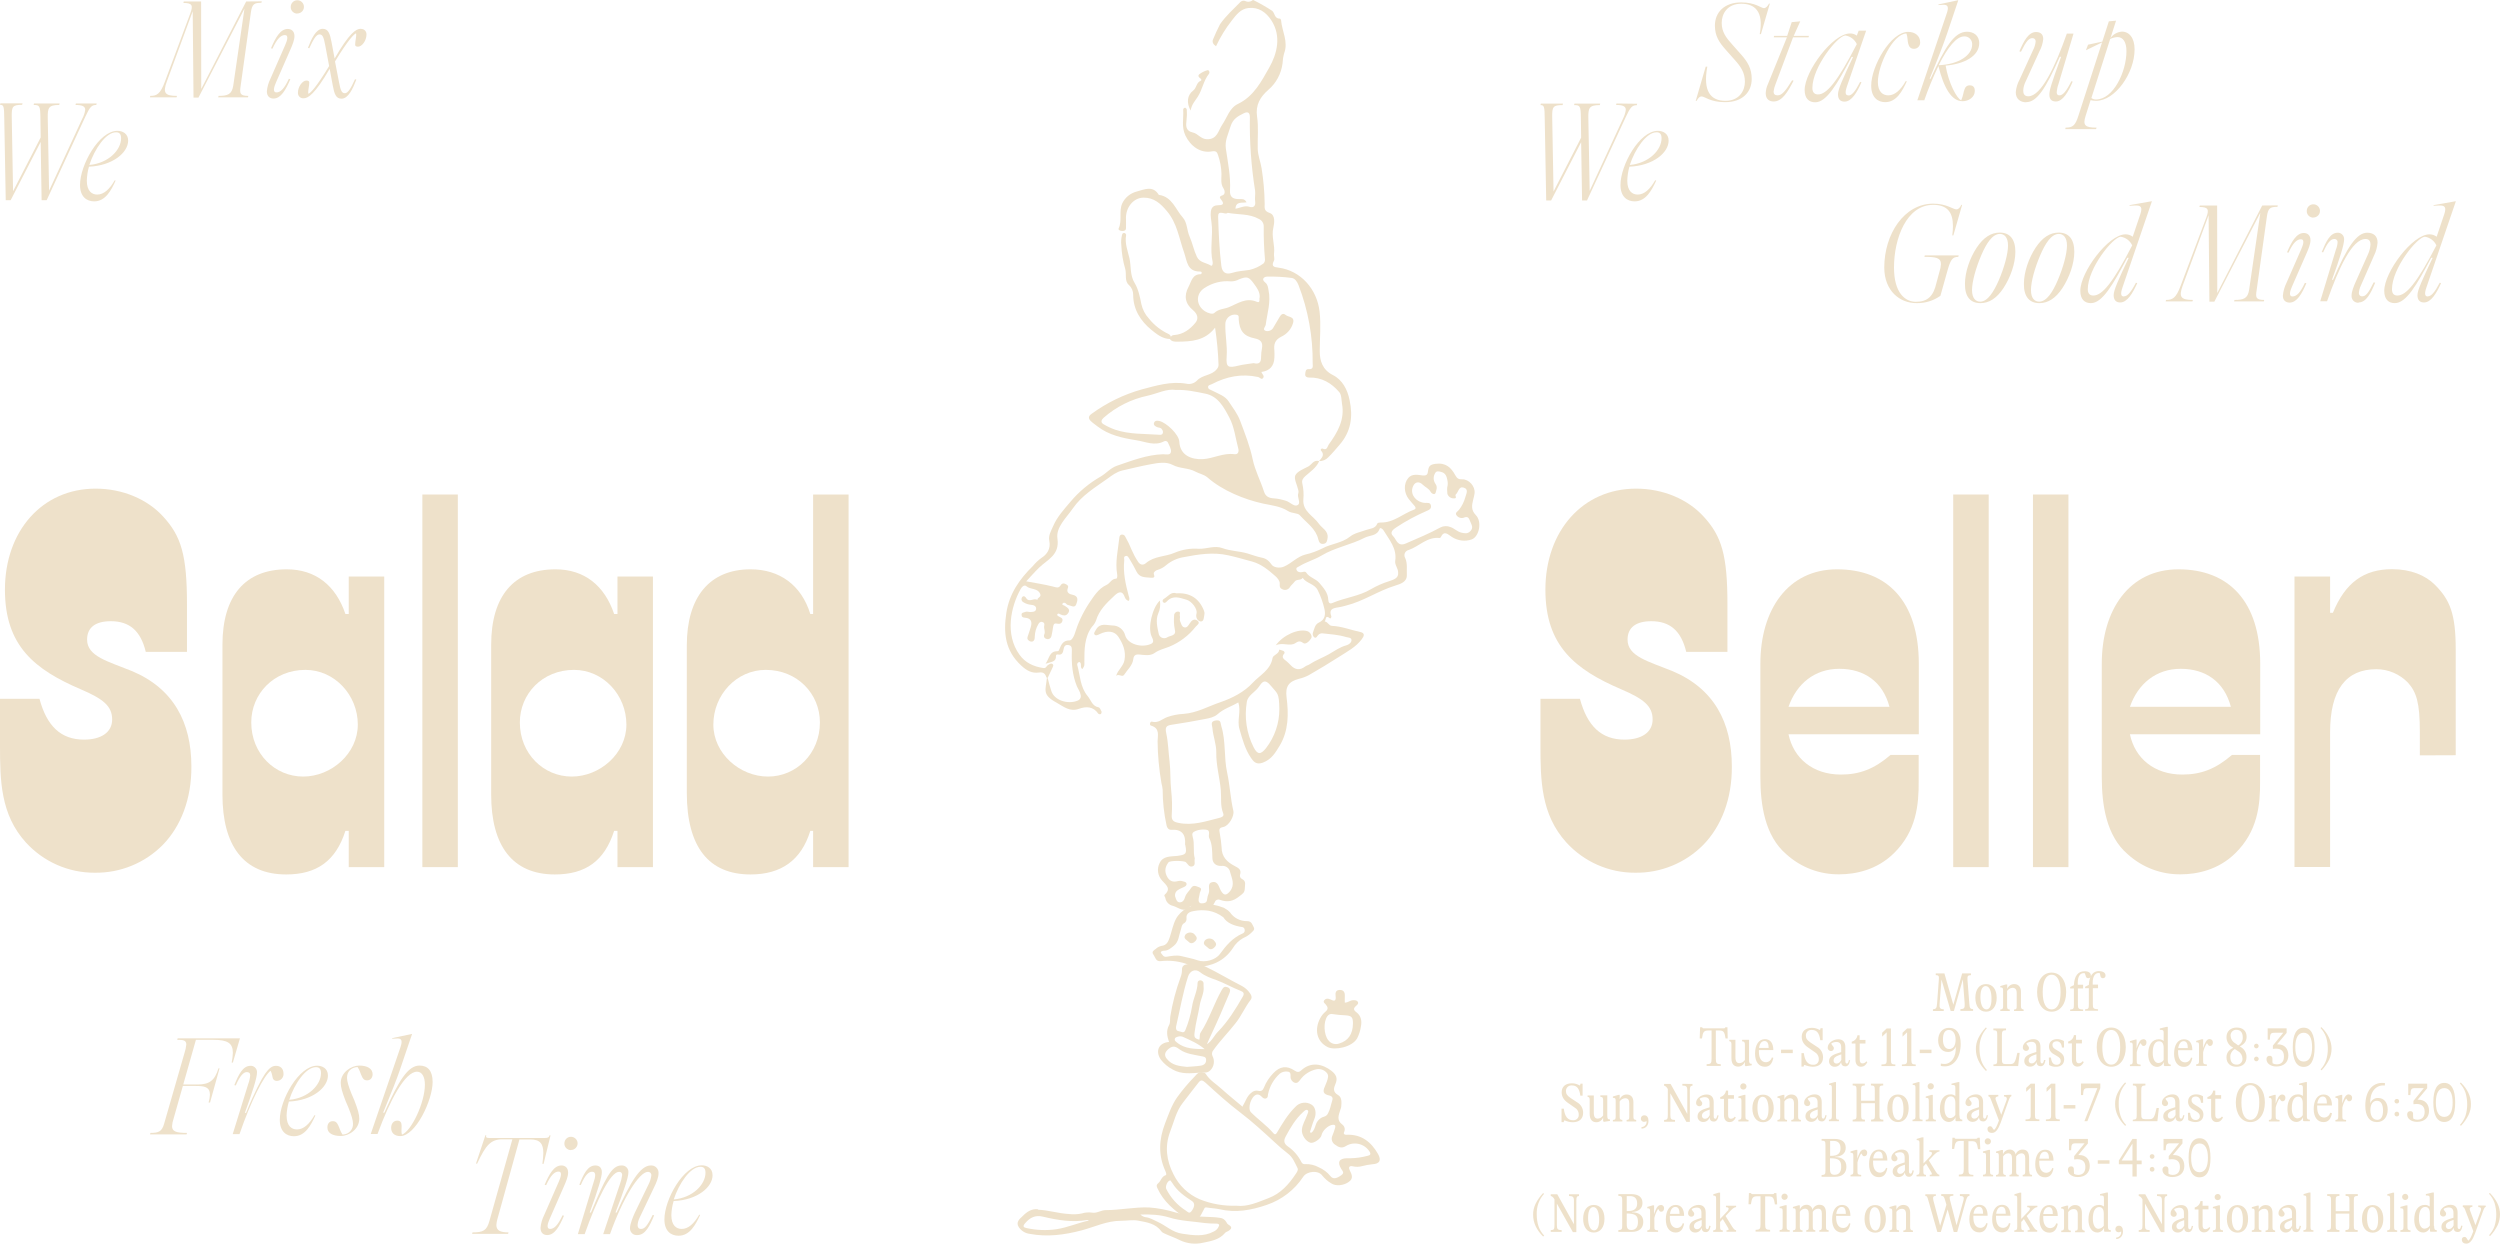 <?xml version="1.0" encoding="utf-8"?>
<!-- Generator: Adobe Illustrator 25.0.0, SVG Export Plug-In . SVG Version: 6.00 Build 0)  -->
<svg version="1.1" id="레이어_1" xmlns="http://www.w3.org/2000/svg" xmlns:xlink="http://www.w3.org/1999/xlink" x="0px"
	 y="0px" viewBox="0 0 1874.6 932.7" style="enable-background:new 0 0 1874.6 932.7;" xml:space="preserve">
<style type="text/css">
	.st0{fill:#EEE1CA;}
</style>
<g id="레이어_2_1_">
	<g id="레이어_1-2">
		<path class="st0" d="M122.2,633.4c-13.5,13.7-32,21.3-51.2,21c-19.6,0.1-38.4-8.2-51.6-22.7C0.4,610.8,0,585.2,0,558.8v-34.8h29.6
			c5.5,20.5,16.1,30.6,33.4,30.6c12.7,0,21.1-5.4,21.1-15.1c0-10.1-6.8-15.5-23.7-22.7c-34.2-14.7-56.7-32.3-56.7-74.6
			c0-44,27.9-75.8,68-75.8c20.3,0,38.9,8,50.7,21c13.5,14.7,17.8,28.9,17.8,65.8v35.6h-30.9c-3.8-15.9-12.3-23-26.2-23
			c-11.4,0-17.8,4.6-17.8,13.8c0,12.6,15.7,16.3,33.4,23.5c31.3,13,44.8,38.5,44.8,71.6C143.7,599,135.6,619.6,122.2,633.4"/>
		<path class="st0" d="M229,502.3c-23.7,0-40.6,18-40.6,39.4c0,23.5,17.8,40.6,38.9,40.6s41-17.2,41-39
			C268.3,521.2,250.9,502.3,229,502.3 M261.5,650.2V623H259c-7.2,22.7-21.6,32.7-44.4,32.7c-32.1,0-47.8-21.8-47.8-59.9V483.5
			c0-36.9,17.3-56.6,48.2-56.6c21.6,0,36.8,12.1,44,33.5h2.5v-28.1h26.6v217.9L261.5,650.2z"/>
		<rect x="316.7" y="370.8" class="st0" width="26.6" height="279.4"/>
		<path class="st0" d="M430.4,502.3c-23.7,0-40.6,18-40.6,39.4c0,23.5,17.8,40.6,38.9,40.6s41-17.2,41-39
			C469.7,521.2,452.4,502.3,430.4,502.3 M463,650.2V623h-2.5c-7.2,22.7-21.6,32.7-44.4,32.7c-32.1,0-47.8-21.8-47.8-59.9V483.5
			c0-36.9,17.3-56.6,48.2-56.6c21.6,0,36.8,12.1,44,33.5h2.5v-28.1h26.6v217.9L463,650.2z"/>
		<path class="st0" d="M574.2,502.3c-22,0-39.3,18.8-39.3,41c0,21.8,19.9,39,41,39s38.9-17.2,38.9-40.6
			C614.8,520.3,597.9,502.3,574.2,502.3 M609.7,650.2V623h-2.1c-6.8,22.2-22,32.7-44.8,32.7c-31.3,0-47.8-20.5-47.8-61.2V483.9
			c0-36,16.9-57,47.8-57c21.6,0,38.1,11.7,44.8,33.5h2.1v-89.6h26.6v279.4L609.7,650.2z"/>
		<path class="st0" d="M1277.3,633.4c-13.5,13.7-32,21.3-51.2,21c-19.6,0.1-38.4-8.2-51.6-22.7c-19-21-19.4-46.5-19.4-72.9v-34.8
			h29.6c5.5,20.5,16.1,30.6,33.4,30.6c12.7,0,21.1-5.4,21.1-15.1c0-10.1-6.8-15.5-23.7-22.7c-34.2-14.7-56.7-32.3-56.7-74.6
			c0-44,27.9-75.8,68-75.8c20.3,0,38.9,8,50.7,21c13.5,14.7,17.8,28.9,17.8,65.8v35.6h-30.9c-3.8-15.9-12.3-23-26.2-23
			c-11.3,0-17.8,4.6-17.8,13.8c0,12.6,15.6,16.3,33.4,23.5c31.3,13,44.8,38.5,44.8,71.6C1298.8,599,1290.7,619.6,1277.3,633.4"/>
		<path class="st0" d="M1379.2,501.5c-18.6,0-32.1,11.3-38.1,28.5h75.7C1411.8,511.1,1397.8,501.5,1379.2,501.5 M1420.2,639.7
			c-12.7,12.6-28.8,15.9-41,15.9c-14.7,0.2-28.9-5.2-39.8-15.1c-16.1-13.8-19.4-37.2-19.4-57.8v-85c0-40.6,20.7-70.8,57.5-70.8
			c37.6,0,61.3,23.9,61.3,70.8v52.9h-97.7c3.8,18,18.2,30.2,39.3,30.2c14,0,25-4.2,37.2-14.7h21.1v19.3
			C1438.9,603.8,1436.8,623.4,1420.2,639.7"/>
		<rect x="1464.6" y="370.8" class="st0" width="26.6" height="279.4"/>
		<rect x="1524.4" y="370.8" class="st0" width="26.6" height="279.4"/>
		<path class="st0" d="M1635.2,501.5c-18.6,0-32.1,11.3-38.1,28.5h75.7C1667.8,511.1,1653.8,501.5,1635.2,501.5 M1676.2,639.7
			c-12.7,12.6-28.8,15.9-41,15.9c-14.7,0.2-28.9-5.2-39.8-15.1c-16.1-13.8-19.4-37.2-19.4-57.8v-85c0-40.6,20.7-70.8,57.5-70.8
			c37.6,0,61.3,23.9,61.3,70.8v52.9h-97.7c3.8,18,18.2,30.2,39.3,30.2c14,0,25-4.2,37.2-14.7h21.1v19.3
			C1694.9,603.8,1692.8,623.4,1676.2,639.7"/>
		<path class="st0" d="M1814.5,566.4v-17.6c0-21.8-2.5-29.7-8.9-36.9c-6.2-6.4-14.7-10.1-23.7-10.1c-22.8,0-34.7,15.5-34.7,47.3v101
			h-26.7V432.3h26.7v27.2h2.1c9.3-22.7,23.3-32.7,44.4-32.7c14,0,25,4.6,32.1,11.7c11.3,11.3,15.6,21.8,15.6,48.6v79.2L1814.5,566.4
			z"/>
		<path class="st0" d="M940,272.3c4.4,1.1,5.7-0.8,5.6-4.6c0-2.2,0.3-4.5,0.7-6.7c0.7-4.2-0.9-6.3-5.2-7.2
			c-8.6-1.7-11.7-5.7-12.3-14.6c0-1.2,0.5-2.8-1.6-3.2c-3.9-0.7-7.6,1.9-8.3,5.8c-0.1,0.4-0.1,0.9-0.1,1.3c-0.2,8.1,1.6,16,1,24.2
			c-0.6,8.2,1.1,8.8,9.1,6.8C932.6,273.2,936.5,272.9,940,272.3 M944.6,222.8c0.1-4-2-6.8-4.1-9.7c-4-5.6-5.3-6.1-11.5-3.6
			c-1.8,1-3.9,1.5-6,1.5c-7-0.7-14,1.1-19.9,5c-6.8,4.4-6.3,13.2,0.6,17.5c2.1,1.3,5.5,2.4,6.8,1.2c3.2-3.1,7.3-2.9,10.8-4.3
			c6.7-2.7,13-7.6,21.1-4.1c2.8,1.2,1.7-2,2.1-3.2 M926.4,156.5c3.6-0.5,6.8-2.7,10.6-1.4c3,1,4.6-0.9,4.2-3.7
			c-0.5-2.8,0.3-5.9-0.1-8.6c-2.9-18.1-4.2-36.5-3.9-54.9c0-3.6-1.6-4.4-4.5-3c-4.4,2.2-8.2,4.1-10,9.9c-1.7,5.8-4.4,10.5-3.5,16.7
			c1.5,10.4,3.7,20.7,3.1,31.3c-0.3,5,2.3,6.5,6.7,6.5c2,0,4.3-0.5,5.7,2.4C931.4,152.4,926.7,150.7,926.4,156.5 M920.6,159.6
			c-1.2,1-2.7,0.2-4.3,0c-2.1-0.3-3,0.4-2.9,2.9c0.4,12.3,0.9,24.6,2.4,36.8c0.6,5,3.4,6.8,8.1,5.3c4.3-1.4,8.7-1.5,13-2.2
			c3.8-0.9,7.4-2.5,10.6-4.9c0.8-0.9,1.2-2.2,1-3.4c-0.7-8-1-16.1-0.9-24.1c0.1-2.5-1.3-4.8-3.6-5.8
			C936.8,160.1,928.6,161.1,920.6,159.6 M881.7,292.4c-6.9-1.1-13.8,2.7-21.1,4.3c-12.3,2.6-23.7,8.3-33.1,16.6
			c-1.7,1.5-2.3,3.4-0.2,4.7c2.8,1.7,5.8,3.1,8.9,4.2c10.7,3.6,21.9,3,33,3.8c1.1,0.1,2.2,0.1,2.7-1.1c0.3-1,0.1-2.1-0.6-2.9
			c-0.8-1.5-2.4-1.2-3.6-1.7c-1.2-0.5-3.1-1.5-2.3-3.4c0.7-1.6,2.3-1.6,4-1.2c5.4,1.3,14.6,10.1,14.9,15.5
			c0.5,10.3,9.2,13.5,17.6,13.1c8.1-0.5,15.4-4.9,23.8-3.7c2.5,0.3,3.5-1.7,2.8-4.3c-2.1-7.8-2.9-16-6.7-23.2
			c-4.2-7.9-8.5-16.2-18.4-18C896.4,293.7,889.5,292.1,881.7,292.4 M989,346.2c-2.2,4.7-6.5,7.5-10.2,10.8c-1.8,1.6-2.8,3.2-2.3,5.4
			c0.9,4,1.2,8.1,0.8,12.2c-0.6,9,7.6,12.2,11.7,18.2c2.3,3.3,7.1,5.2,6.5,10.4c-0.3,2.1-0.5,4.3-3.2,4.6c-2.4,0.3-3.2-1.2-3.8-3.4
			c-1.8-8-8.8-12.3-13.8-18c-1.6-1.9-6-1.3-8.9-3.2c-5.6-3.6-12.5-4.3-18.7-5.6c-14.1-3.1-30.4-9.7-41.7-19.6
			c-2.7-2.3-6.2-2.8-9.1-4.4c-5.4-2.9-11.6-2.1-17-5c-4.9-2.6-11-1.5-16.4-0.5c-7.2,1.3-14.3,3.1-21.4,4.7c-4.2,1-7.6,3.6-10.9,6
			c-9.4,6.7-19.5,12.7-26.2,22.5c-4.9,7.1-12.7,14-11.5,22.5c1.8,12.4-7.4,15.7-13.7,21.8c-3.5,3.4-6.7,7.1-9.7,10.3
			c7,1.3,13.6,2.3,20,3.9c2.4,0.6,4.2,1.6,5.8-0.9c0.6-1.3,2.2-1.8,3.4-1.1c0.1,0,0.1,0.1,0.2,0.1c1.3,0.6,2.6,1.3,1.8,3.1
			c-1.4,3.5,1.4,4.6,3.6,5c5,1,3.5,4.9,2.7,7.1c-1.1,3.2-4.1,0.9-6.3,0.5c-0.6,0-1.1-0.8-1.6-1.2c-0.6-0.4-1.7-0.8-2.3,0.1
			c-0.7,1.3,0.6,1.2,1.3,1.6c2.3,1.5,5.2,3,2.4,6.2c-1.3,1.6-3.4,1.4-5.3,0.4c-0.7-0.4-1.5-1-2.3-0.3c-0.4,1,0.1,1.3,0.8,1.7
			c1.4,0.9,3.6,1.3,2.9,3.6c-0.6,2.1-2.3,2.3-4.2,1.9c-2.3-0.5-2.5,1.1-2.8,2.8c-0.3,2.2-0.7,4.4-1.2,6.6c-0.3,1.5-1.7,2.5-3.3,2.2
			c-0.1,0-0.2-0.1-0.3-0.1c-1.3-0.2-2.2-1.3-2-2.6c0-0.2,0.1-0.5,0.2-0.7c1.1-2.3-0.5-4.4,0-6.6c0.3-1.4,0.1-2.4-1.4-2.8
			c-1.5-0.5-2.4,0.6-3,1.6c-1.7,2.8-2.6,6.1-2.7,9.4c0,1.4-0.1,2.9-1.6,3.6c-1,0.3-2.1,0-2.9-0.7c-1.7-1.2-0.9-2.7-0.4-4.2
			c0.7-1.9,1.3-3.9,1.9-5.9c1.2-3.9,0.3-6.6-4.2-7c-1.7-0.1-2.7-0.5-2.7-2.3c0-1.7,1.5-1.5,2.6-2c1.1-0.5,2.4-0.1,3.6,0
			c2,0,4.4,0,4.7-2.2s-1.8-3.1-3.9-3.2c-1.9-0.2-3.8-0.8-5.4-1.8c-1.3-0.5-2-2-1.5-3.3c0.1-0.2,0.2-0.4,0.3-0.6
			c1.3-1.6,2.6-0.2,3.2,0.9c2.4,3.3,5.8-0.7,8.3,1.2c-0.3-1.9,3.1-1.9,2.1-4.5c-2-4.7-7.3-3.1-10.3-5.8c-1.8-1.6-3.7,0.8-4.5,2.3
			c-7.3,13.2-11.8,33.8-0.7,49.1c4.2,5.9,10.4,8.8,17.7,9.9c2.3,0.4,2.4-1.5,3.6-2.2s2.2-1.6,3.4-0.8s0.2,2.2-0.2,3.2
			c-1.1,2.5-2.3,5-3.5,7.4l-0.9-0.6c-0.8-2.8-2.3-4.1-5.6-3.6c-5.3,0.7-9.1-1.4-13.2-5.2c-12.2-11.2-13.5-24.6-11.2-39.6
			c2.2-14.3,9.9-25.3,19.9-35.1c1.8-2.2,3.9-4.2,6.2-5.9c4.6-2.9,7.3-7.1,6.1-13c-0.8-4,1.3-7.3,2.8-10.8c3-7.1,8.2-12.7,13.1-18.5
			c6.4-7.6,14.1-14,22.7-18.9c4.1-2.4,7.4-6.5,12.2-8.1c11.2-3.8,22.3-8.2,34.5-8.6c2,0,5.5,1,5.9-1.7c0.4-2.2-1.3-4.9-2.3-7.2
			c-0.6-1-1.8-1.3-2.8-0.8c0,0,0,0,0,0c-7.1,3.8-14.2,0.2-20.9-0.8c-10.2-1.6-20.6-3.8-29.1-10.4c-1.6-1.3-3.4-2.4-4.9-3.9
			c-2-1.9-2.1-3.7,0.5-5.5c11.4-8.3,24.1-14.5,37.6-18.3c10.7-2.8,21.9-6.3,33.4-4.3c2.9,0.7,5.9-0.2,8-2.3
			c4.1-4.5,11.1-3.7,14.9-8.6c0.8-0.9,1.3-2,1.3-3.2c-0.3-9.3-1.2-18.7-2.6-27.9c-7.6,9.9-17.8,10.4-28.2,10.5c-2.3,0-4.6,0-5.9-2.4
			l0.8-0.9c0.5-1.2,1.3-1.6,2.8-1.7c6.7-0.5,11.7-4.3,15.7-9.1c2.7-3.2,1.6-6.7-1.7-9.5c-6-4.9-7-10.8-3.4-17.5
			c2.2-4.1,2.8-9.6,9.3-9.5c0.2,0,0.7-0.9,0.6-1.3c-0.2-0.4-0.6-0.7-1.1-0.7c-10,0.2-9.9-8-12.1-14.2c-3.8-10.6-5.2-22.1-13-31.2
			c-4.6-5.5-9.6-10.1-17.4-10c-7.8,0-13.7,7.7-13.2,16.2c0.1,2.2,0,4.4,0,6.6c0,1.9-1.3,2.2-2.9,2.2c-1.5,0-3.1-0.9-2.6-1.9
			c2.8-6,0-12.8,2.7-18.8c2.1-4.5,6.2-7.7,10.9-8.9c5.4-1.4,12.1-4.9,16.5,2.5c10.1,1.4,12.5,10.9,18,17c3.4,3.8,3,9.6,5.1,14.3
			c2.1,4.7,3.1,10.1,5.4,15c2.1,4.6,7,4.5,10.5,6.7c1.2,0.8,1.6-1.5,1.4-2.6c-2.3-9.9,0.5-19.9-0.9-29.8c-0.3-1.9-0.5-3.7-0.6-5.6
			c0-3.4,0.4-7.2,5.5-7.2c3.1,0,5.2-0.6,2.5-4c-1.4-1.7-1.8-2.6,1-3.5c2.2-0.8,1.5-3.8,0.7-5c-2.4-3.5-1.6-7.3-1.6-11
			c-0.1-4.8-1-9.6-2.6-14.2c-0.7-2.2-1.5-3.2-4.5-2.7c-8.6,1.6-16.1-3.8-20-12c-3-6.5-1.2-12.7-1.6-19.1c-0.1-0.8,0.5-1.5,1.3-1.6
			c0.1,0,0.2,0,0.3,0c0.6,0.3,1,0.8,1.1,1.5c0.2,2.6,0.1,5.2-0.2,7.7c-0.4,4-1.1,8.1,4.9,9.4c3.6,0.8,5.9,4.9,10.4,5
			c7.8,0.2,8.5-6.5,11.4-10.8c3.8-5.5,5.4-12.6,11.9-15.7c11.9-5.7,17.7-17.2,23.4-27.2c5.8-10.2,9.4-23.6,1.5-35.6
			c-3.9-5.9-9.4-9.9-17-9.1c-5.9,0.6-9.2,5.1-12.5,9.3c-4.7,6-8.7,12.5-11.9,19.4c-2.1-1.4-3-3.1-2.3-5c1.6-3.9,3.4-7.8,5.3-11.5
			C919,12.1,924.7,7,930,1.6c1-1,2.5-1.4,3.8-0.8c1.6,0.8,3.5,0.7,5-0.3c0.3-0.2,0.7-0.6,0.9-0.5c4.9,2.4,9.6,5.1,14.2,8.1
			c2.1,1.6,1.6,6,5.9,5.9c0.3,0,0.8,0.8,0.8,1.2c0.7,8.3,5.6,16.1,2.3,24.8c-0.7,2.5-1.1,5.1-1.2,7.6c-1,7.7-4.8,14.8-10.7,19.8
			c-5.9,5.2-9.7,11.2-8.4,20c1.2,7.9,0.3,16.1,0.5,24.2c0.1,5,2.1,9.6,2.9,14.6c1.4,8.8,2.2,17.7,2.3,26.6c0,3-0.7,5.4,3.8,6.9
			c4.5,1.6,3.4,7.9,2.7,11.1c-1.6,6.8,1.4,13,0.5,19.5c-0.2,1.6,0.6,3.8,0,5.1c-2.2,4.2-0.3,4.9,3.4,5.3
			c16.7,2.2,28.9,16.1,30.8,33.1c1.1,10,0.1,19.7,0.1,29.6c0,6.9,1.9,13.8,9.8,17.8c7.2,3.6,11,10.9,12.6,18.9
			c2.6,12.3,1.1,23.6-7.7,33.6c-2.7,3.1-5.3,6.3-8.3,9.2c-1.8,1.9-4.3,3-6.9,2.8c1.9-2.3,4.5-4.5,1.5-7.8c-0.8-0.9,0.5-1.9,1.2-1.5
			c3.4,1.6,3.5-1.6,4.5-3c6.6-9.1,12.2-18.7,10-30.6c-0.5-3-0.3-6.8-2.1-8.8c-5.8-6.8-13.2-11.2-22.7-10.9c-1.6,0-2.9-0.8-2.8-2.3
			c0.1-1.6,0.2-4.2,2.4-4c4.1,0.3,3.2-2.4,3.2-4.4c0.2-20-3.4-39.9-10.6-58.6c-1-2.5-2.6-5.1-5.2-5.4c-6-0.8-12.1-1.1-18.2-1
			c-2.2,0-4.9,1.8-1.6,4.4c2,1.6,2.1,3.6,2.5,5.8c1.9,8.9-1,17.3-2.1,25.9c-0.2,1.5-3,3.8,0.3,4.7c2.3,0.4,4.6-0.7,5.6-2.9
			c1.5-2.6,3-5.1,4.5-7.6c1.1-2,2.6-3.2,4.6-1.5s6.9,1,5.5,6c-1.3,4.6-4.6,8.3-8.9,10.3c-5,2.5-5.6,6-5.1,10.5
			c0.1,1.7,0.1,3.4,0,5.2c-0.2,6.2-3.5,9.9-9.7,10.7c0.3,1.6,2.6,2.9,1.2,4.6c-1.2,1.5-2.4-0.5-3.7-0.8c-12.3-2.7-23.7-0.4-34.6,5.3
			c-1.1,0.6-3.2,0.7-2.9,2.5c0.2,1.4,1.8,1.8,3.1,2.4c4.4,2.3,9.7,4,12.3,8.1c3.1,4.7,6.6,9.1,8.7,14.7c3.5,9.4,7.3,18.9,9.3,28.6
			c1.8,8.6,5.9,16.1,8.5,24.3c1.2,3.7,3.7,4.9,7.5,5.1c3,0.2,6,0.9,8.9,1.8c3.1,0.9,6.2,4.7,8.7,3.3c3.1-1.6-0.7-6,0.7-9.2
			c0.2-0.8,0.1-1.7-0.2-2.5c-0.8-3.6-3.3-8.1-2.1-10.7c1.5-3,6.1-4.7,9.7-6.6c2.6-1.4,4-5.2,8-4.1"/>
		<path class="st0" d="M959.3,531.6c-0.2-12.4-1.4-11.3-6.1-17.1c-5-6.2-6.8-3-9.5,0.8s-8.1,6.2-8.8,11.1
			c-1.9,11.6-0.2,23.4,5.1,33.9c2.9,5.7,5.3,5.7,9.3,0.7C955.8,552.6,959.4,542.2,959.3,531.6 M895.9,643.7c-0.6,2.2,0.9,5-1.6,5.9
			c-2.6,0.9-3.5-1.6-5-3c-1.4-1.4-12-1.4-13.1,0c-2.3,3-3.2,6.2-1.4,10.1c1.8,3.8,4.4,5.1,8.4,4c1.2-0.3,2.4-0.3,3.6,0.1
			c1.1,0.4,2.6,0.3,2.9,1.8c0.2,1.5-1,2.1-2.1,2.6c-1.4,0.7-2.9,1.2-4.2,2.1c-2.1,1.2-2.9,3.7-1.9,5.9c0.5,1.4,1,3.2,2.9,3.4
			c2.6,0.2,3.7-2.1,4.2-3.9c0.8-2.8,3.1-4.5,4.5-6.8c1.8-2.8,3.9-1.3,6-0.6c2.8,1,0.9,2.7,0.6,4.2c-0.3,1.5-0.6,3-0.9,4.5
			c-0.3,1.8,0.4,3.4,2.2,3.4s4-0.4,4.1-2.8c0.2-1.7,0.6-3.4,1.3-5c1-2.7-1.5-7.2,2.5-8.1c4.6-1,5,3.8,6.7,6.6c2.2,3.6,4,3.4,6.7,0.2
			c3.9-4.9,1.4-9.6,0.1-14.3c-0.5-3.1-3.4-5.1-6.5-4.7c-3.8,0.2-6.7-1.8-6.8-5.9c-0.2-5.2,0-10.3-2.4-15.1c-1-2,1.6-5.8-2.5-6.2
			c-2.6-0.3-5.3,0-7.7,1c-2.2,0.9-2.9,1.9-2.2,4.3C896,632.8,894.4,638.6,895.9,643.7 M1085.2,365.4c0.5-1.8,0.5-3.6,0.1-5.4
			c-0.5-2.8-1.5-5.4-4.6-6.1c-1.4-0.4-3.5-1-4.4,0.6c-1.7,2.5-1.7,5.7,0,8.2c1.1,1.4,1.3,3.2,0.7,4.9c-0.4,1-0.3,2.8-1.7,2.9
			c-1-0.1-1.9-0.7-2.5-1.6c-1.3-2.6-4-3.5-5.9-5.4c-3.2-3.2-6.6-2-7.8,2.4c-1.5,5.4,3.1,10.8,9.4,11.2c1.8,0.1,4.1-0.6,4.5,2.2
			c0.3,2.4-1.5,3.1-3.4,3.9c-7.8,3.4-15.3,7.4-22.4,12.1c-2.5,1.6-5.5,3.9-2.6,6.7c2.5,2.4,3.2,8.3,9.6,5.5
			c8.7-3.8,17.5-7.4,25.9-12c2.3-1.2,5.1-1.3,7.5-0.3c3,1,5.1,3.5,8.2,4.2c2.5,0.5,4.6,1.1,6.7-1.1c2.5-2.5,1-4.7,0-7.1
			s-1.5-4.6-5.2-2.9c-2.1,0.5-4.3-0.4-5.4-2.3c-0.8-1.7,1.3-2.6,2.2-3.8c2.1-2.7,3.7-5.9,4.6-9.2c0.7-2.7,2.9-6.2-1.3-7.4
			c-3.6-1.1-3.8,3.5-5.8,5.2c-0.9,0.7,1.5,3.1-1.4,2.9c-2.2,0.1-4.2-1.3-4.9-3.4C1085.2,368.6,1085,367,1085.2,365.4 M1048.4,429.5
			c0-3.6-2.7-5.8-2.2-9c1.4-9.3-4.6-15.9-8.9-23c-0.6-0.9-2.4-2.2-2.8-1c-1.9,5.6-7.3,4.7-11.2,6.7c-10.4,5.4-22.3,7.3-32.4,13.4
			c-5.4,3.2-11.5,4.8-16.8,8.1c-0.9,0.6-2.5,0.8-1.9,2.6c0.5,1.4,1.6,1.6,2.9,1.8c1.3,0.2,3.5-1.2,4.4,0.3c2.4,3.7,7,4.4,9.8,7.7
			c3.2,3.8,6.5,7.4,6.7,12.6c0.1,2.2,1,3.4,3.2,2.4c9.4-4,19.9-5,28.8-10.3c4.3-2.5,8.8-4.5,13.6-6
			C1044.4,434.8,1048.8,433.8,1048.4,429.5 M785.7,508.8c0.7,3,1.5,5.9,2.5,8.9c2,7.6,12.8,10.7,20,7.6c1.7-0.7,2.6-2.5,2.1-4.2
			c-0.4-2.5-1.9-4.4-2.8-6.5c-3.4-8.3-4.1-17-3.8-25.9c0-2.2,0.4-4.5-2.4-5c-2.8-0.5-3.5,1.2-3.9,3.7c-0.3,1.8-1.1,3.9-3.8,3.4
			c-1.1-0.2-1.8,0-1.8,1.1c0.2,4.6-3.6,4.3-7.8,5.8c3-4.3,2.8-9.4,8.8-9.4c1.2,0,1.2-0.7,1.6-1.6c1.4-3.4,2.8-6.6,7.6-6.5
			c1.6,0,3-2.6,3.7-4.5c2.5-8.2,6.1-16,10.8-23.2c3.6-5.2,7-11.1,13.2-13.9c2.7-1.2,3.7-4.6,7.2-4.7c0.9,0,1-1.9,0.8-3.2
			c-1.6-9.2,0.6-18.2,1.6-27.3c0.1-1.1,0.4-2.2,1.5-2.5c1.3-0.3,2.6,0.4,3,1.6c1.8,3.1,3.4,6.4,4.7,9.7c1.3,3,2.8,5.9,4.6,8.6
			c1.4,2.5,3.8,3.5,6.1,1.5c6.3-5.5,14.8-4.8,21.5-7.8c5.7-2.4,12-3.5,18.2-3c5.9,0.2,11.8-2.7,17.7-0.5c5.9,2.2,12.6,2.2,18.8,4
			c3.5,1,6.9,2.4,10.5,3.1c3.8,0.7,5.6,2.5,7.8,5.5c1.1,1.6,5.5,2.9,9.2,1.2c5.7-2.5,9.9-7.5,16-9c4.4-1,8.7-2.6,12.7-4.6
			c6.7-3.6,14.6-3.9,20.8-8.9c3.2-2.6,7.9-3.4,11.9-4.9c3.1-1.1,7-0.9,8.5-4.9c0.2-0.5,1.6-0.7,2.4-0.7c9.7,0.3,16.6-6.6,25-9.6
			c2.1-0.8,1.1-2.2,0.2-3.2c-1.3-1.6-2.8-3.1-4-4.7c-3.7-4.7-4.1-11.6-0.4-15.9c2.8-3.4,7.4-2.3,10.7-1.9c3.8,0.4,3.8-1.5,4.1-3.4
			c0.5-3.4,1.3-4.7,5.5-5.3c8-1.1,11.9,3,14.9,8.5c1.4,2.5,2.6,3.2,5.1,3.1c5.1-0.2,10,5.2,9.4,10.5c-0.3,1.7-0.6,3.3-1.1,5
			c-0.9,3.8-1.7,7.5,2,11.3c4.9,4.9,2.6,16.2-3.1,18.3c-4.9,1.7-10.3,1-14.7-1.8c-3-1.8-5.8-5.5-8.5,0.2c-0.2,0.3-0.5,0.5-0.9,0.5
			c-9.3-1-15.3,6.3-23.1,9c-2.2,0.5-3.6,2.6-3.1,4.8c0.1,0.5,0.3,0.9,0.5,1.3c1.8,4,1,8.4,1.2,12.6c0.2,5.4-5,6.8-8.7,8
			c-12.8,3.9-23.9,11.8-37,15c-1.8,0.5-4,1.1-5.7,1.3c-4.6,0.7-7.1,1.6-5.2,6.8c0.2,0.6-0.7,1.8-1,1.5c-3.8-3.2-2.9,1.2-4,2.3
			c2.4,0.2,3,3.2,5.5,3.3c7.3,0.3,14.1,3.1,21.2,4.6c3.8,0.8,2.8,3.2,1.1,5.4c-4.4,5.9-10.8,9.2-16.7,13c-7.6,4.9-15.3,9.5-23.1,14
			c-2.3,1.2-4.8,2.1-7.3,2.7c-7.7,2-10.3,5.8-9.3,13.7c1.6,12.6,1.6,25.2-5.2,36.5c-3.1,5-5.9,10.2-12.7,12.7
			c-5.3,1.9-7.2-1.5-8.7-3.5c-4.5-6.5-6.5-14.1-8.7-21.7c-2-6.7,1.4-13.2-0.9-20c-5.2,3.1-11,4.7-15.6,8.9c-2.5,2.2-6,2.9-9.2,3.5
			c-8.3,1.6-16.6,3.1-24.9,4.3c-4.4,0.6-5.3,1.9-4.3,6.5c1.5,6.9,1.6,14.1,2.5,21.2c0.8,7.1,0.4,14.6,1.2,21.8
			c0.7,6.1,0.8,12.2,0.4,18.3c-0.3,4,1.5,5.1,5,5.8c10.7,2.3,20.5-1.2,30.6-3.7c1.6-0.4,3.9-1.1,3-3.4c-2.3-5.7-1.3-11.7-1.8-17.4
			c-0.8-9.5-3.6-18.7-3.4-28.4c0.1-6-2.4-12-2.9-18.2c-0.2-2.3-1.9-5.1,2.7-5.7c4.1-0.5,3.2,2.2,4,4.4c3.5,11.3,1.8,23.4,4.4,35
			c2,9.2,2.4,19,4.6,28.4c0.9,3.9-3.4,11.3-7.5,12.1c-3.6,0.6-3.1,2.3-2.7,4.6c0.7,3.6,1.1,7.1,1.4,10.8c0,7,4.2,11,9.9,13.9
			c2.8,1.5,5.2,2.7,3.9,6.6c-0.3,1.3,0.3,2.5,1.5,3.1c3.4,1.7,2.1,4.3,2.1,7.1c-0.1,3.2-1.7,4-4,5.8c-4.9,4-9.2,4.7-14.7,2.7
			c-1.5-0.6-3.2,0.1-3.7,1.6c0,0.1-0.1,0.1-0.1,0.2c-3.5,7.3-7.8,6.9-15.1,3.9c-1.3-0.5-2.4-1.9-3.7-0.5c-4.3,4.9-8.5,0.5-12.4-0.6
			c-3-0.6-5.4-2.9-5.9-6c-0.1-0.8-1.2-1.6-0.5-2.4c5.1-4.6,1.1-7.2-1.9-10.6c-3.3-3.6-4.1-8.8-1.9-13.1c2.5-5.5,8.4-4.9,13.1-5.4
			c6.7-0.9,7.5-1.5,6.2-8c0-0.2-0.2-0.3-0.2-0.5c0.6-7.5-2.3-11.7-10.5-11.1c-1.9,0.1-3.1-1.6-3.4-3.4c-1.9-8.7-2.9-17.6-2.9-26.6
			c-0.1-1.6-0.5-3.3-0.9-4.9c-1.8-10.4-2.8-20.9-2.9-31.4c0-4.2,2-9.8-4.9-11.8c-1.6-0.5-0.6-3.2,0.5-3c4.9,1.4,7.8-2,11.6-3.4
			c4-1.4,8.1-2.2,12.2-2.4c10-0.7,18.4-5.6,27.5-8.7s18.2-7.8,24.4-14.6c5.2-5.6,13.4-9.6,14.9-18.6c0.4-2.4,4.9-2.9,5-6.3
			c1,0.3,2,0.5,2.9,0.9c0.7,0.2,1.2,0.9,1.1,1.6c0,0.2-0.1,0.3-0.2,0.4c-2.8,3.2,0.1,4.4,1.9,6c1,1,2.1,1.8,3,2.9
			c3.2,3.4,6.8,3.9,10.7,0.9c1-0.8,2.2-0.9,3.2-1.6c4.5-3,9.7-4.9,14.4-7.5c4.3-2.4,8.4-5.5,13.3-6.8c1.9-0.5,3.8-2,3.9-3.8
			c0.1-2.1-2.5-2-4-2.4c-5.8-1.8-11.8-2.1-17.8-2.8c-1.2-0.1-2.4,0.4-3.2,1.3c-0.8,0.7-1.3,2.6-2.8,1.8c-1.2-0.9-1.6-2.4-1.1-3.7
			c1-2.6,1.4-6,4.3-7.4c4.9-2.2,5.2-6.3,4.3-10.3c-1.1-4.8-2.8-9.6-5-14c-2.4-5-8.6-5.1-11.3-9.3c-1.4,2.2-4.6,0.7-6.1,2.9
			c-1,1.4-2.5,2.5-3.4,3.9c-1,1.9-3.4,2.8-5.4,1.9c-2-0.7-2.5-1.9-2.3-4.4c0.2-1.8-1.7-4.3-3.4-5.7c-5.1-4.5-10.4-8.9-17.2-10.8
			c-6-1.6-12-3.4-18-4.7c-11.3-2.6-22.7-0.7-33.6,1.4c-4.8,0.8-9.3,2.9-13,6c-1.8,1.6-4,2.8-6.3,3.5c-1.2,0.3-2.2,1-2.9,2.1
			c-0.6,1.3,2.3,4.2-2.2,3.8c-4.5-0.4-8.5,0-10.8-4.6c-1.6-3.2-3.4-6.5-5.3-9.5c-0.7-1.1-1.4-2.8-3.1-2.1c-1.5,0.6-0.7,2.1-0.8,3.2
			c-1,9.1,1,17.8,3.3,26.5c0.4,1.3,1,2.6,0,3.9c-1.4-0.4-2.4-1.4-2.9-2.8c-1.8-5.4-4.9-3.9-7.7-1.2c-5.8,5.4-11.6,10.9-13.9,18.8
			c-0.7,1.8-1.8,3.4-3.1,4.7c-5.7,7.9-5.6,17.1-5.6,26.1c0,2.8,0.3,2.8-1.5,5.5c-2.1-1.2-0.1-4.1-2.1-5.3c-1,0-1.7,0.8-1.8,1.7
			c0,0.2,0,0.5,0.1,0.7c2.2,7.9,2.1,16.4,7.8,23.2c2.5,3,3.3,7.5,8.2,8.4c0.9,0.2,1.6,2,2.2,3.2c0.1,0.6-0.1,1.3-0.5,1.8
			c-0.6,0.3-1.3,0.2-1.9-0.2c-3.8-5.5-9-5.7-14.6-3.7c-6.8,2.5-11.5-1.7-16.7-4.6c-11.3-6.1-8.1-9.5-7.3-18.7L785.7,508.8"/>
		<path class="st0" d="M836.9,506.8c1.4-4.7,5.5-7.2,6.3-11.9c1.2-6.7-1.2-12.2-4.6-17.4c-2.9-4.4-8.1-4.9-13.9-2.1
			c-1.5,0.7-3.1,1.7-4.1,0.2c-0.6-0.9,0.6-2.4,1.3-3.6c3-5.2,8.1-3.1,12.1-3c4.6-0.1,8.6,3,9.7,7.4c1.8,6.5,12,9.6,19.2,6.5
			c2.9-1.2,1.6-3.5,0.6-5.7c-3-6.6,0.5-21.4,6.2-26.9c0.6,3.3,0.2,6.7-1.2,9.7c-2.1,4.9-0.7,10.4,0.4,15.5c0.6,2.2,2.9,3.5,5.2,2.9
			c0.5-0.1,0.9-0.4,1.3-0.6c2.3-1.4,6.9-0.9,5.5-5.9c-0.7-3.4-0.8-6.9-0.5-10.3c-0.1-1.6,1.2-3,2.8-3c0.1,0,0.1,0,0.2,0
			c2.3,0,0.9,2.1,1.3,3.2c0.4,1.1-0.4,2.6,0.2,4c0.8,1.8,1.1,4,3,4.6c2.2,0.6,3.2-1.5,4.3-3.1c1.3-2.1,3.2-3.6,5.6-2
			c2.6,1.9-0.2,3.4-1.2,4.6c-5.2,6.6-12,11.8-19.8,15c-3.7,1.5-7.8,2.3-11.3,4.9c-3,2.1-7.4,1.4-11.1,1c-3-0.3-4.3,0.7-4.6,3.4
			c-0.6,4.9-4.5,8-6.9,11.8C841.5,508.1,838.8,504.9,836.9,506.8"/>
		<path class="st0" d="M877.4,254.2c-5.8,0-10.5-4-14.1-6.9c-7.9-6.5-13.6-15.1-13.6-26.3c0-2.8-1.1-5.4-3.2-7.3
			c-3.5-3-1.6-8.1-2.8-12.2c-1.7-5.7-2.6-11.6-2.9-17.6c-0.3-2.6-0.1-5.1,0.5-7.6c0.3-0.9,0.4-1.6,1.6-1.6c0.8,0,1.5,0.7,1.5,1.5
			c0,0.1,0,0.2,0,0.2c-1.1,6,1.2,11.7,2.5,17.2c1.4,6.2,0.2,12.7,4,18.8c2.6,4.3,3.9,10.2,4.9,15.5c0.9,4.2,2.9,8,5.8,11.1
			c4,5,9.1,8.9,14.9,11.6c0.9,0.5,1.5,1.5,1.6,2.5L877.4,254.2"/>
		<path class="st0" d="M956.6,483.9c5.5-7.7,17.1-12.8,23.8-10.6c2.1,0.7,3.8,3.7,2.8,5.3c-1.1,1.9-4.1,5.1-6.1,3.5
			c-2.6-2-4.1-0.9-5.7,0.1C967,485.1,962,481.3,956.6,483.9"/>
		<path class="st0" d="M882.2,444.9c9.9-0.6,16.8,3.6,20.5,12.8c0.4,0.9,0.6,2,0.4,3c-0.4,2.1-0.3,5.5-2.8,5.3c-2.1-0.2-4-2.8-3.1-6
			c0.9-3.3-3.6-9.2-7.5-10.3c-5-1.4-10.1-3.7-14.7,1.2c-0.7,0.8-2,1.9-3,0.4c-0.7-1.1,0.3-2.1,1.1-2.5
			C876,447.1,878.1,443.5,882.2,444.9"/>
		<path class="st0" d="M892.8,82.9c-3.2-5.7-2.7-11.5,1.9-15c2.7-2.1,2.3-6,5.6-7.3c0.9-0.3,0.5-1.3-0.1-1.7
			c-1.6-1.1-2.3-2.4-0.4-3.6c1.7-1.2,3.7-2.2,5.8-2.7c0.9-0.2,1.8,1.7,0.9,2.8c-4.1,5.1-4.9,11.8-8.4,17.2
			C896.2,75.6,893.5,78.3,892.8,82.9"/>
		<path class="st0" d="M877.7,885.1c-2.2-0.1-4.1,4.6-3.2,6.4c3.3,6.6,8.3,12.2,14.6,16.2c1.4,0.9,2.7,2.8,4.4,0.4
			c2.4-3.2,2.6-6,0.3-7.5c-5.7-3.7-11.2-7.6-14.8-13.6c-0.4-0.6-0.9-1.2-1.3-1.8 M1012.8,868.5c4.3-0.1,8.5-0.7,12.6-1.8
			c2-0.4,2.9-1.2,1.4-3.4c-3.8-5.8-11.6-7.6-17.5-4c-3.2,2.1-5.7,0.9-8.1-0.9c-2.4-1.4-3.3-4.4-2.1-6.9c0.7-1.8,1.4-3.5,1.9-5.4
			c0.4-1.3,0.7-2.8-1.5-2.7c-3.4,0.2-7.9,4.3-8.6,7.9c-0.5,2.6-5.8,6.2-8.2,5.6c-3.6-1-6.8-5.9-6.5-9.7c0.3-4.1,2.7-7.5,4-11.3
			c0.4-1.2,1.4-2.7,0.2-3.5c-1.1-0.7-2.3,0.6-3.3,1.5c-5.7,5.2-9.5,11.7-13.1,18.4c-1.8,3.4-1,5.5,1.9,7.5c4.2,2.9,7.6,6.9,9.9,11.5
			c0.5,1.2,1.8,1.9,3.1,1.6c3.5-0.1,6.9,0.7,10,2.4c3.4,1.5,6.4,3.7,8.7,6.6c2,2.5,4.6,1.9,8.2-0.7c2.6-1.9,0.8-3.2-0.1-4.7
			c-3.1-5.1-1.6-7.9,4.4-8h2.7 M982.2,849l1,0.4c2.1-1.4,2.6-3.7,3.4-5.9c0.9-3,3.3-5.4,6.3-6.2c1.4-0.4,2.5-1.4,3-2.7
			c1.6-2.9,2-6.1,3-9.1c0.7-2,0.4-3.5-2.3-4.1c-4.2-0.9-5-2.8-3.2-6.6c0.6-1.3,1.1-2.6,1.6-4c0.7-2.2,1.6-4.5-0.2-6.4
			c-1.9-2.2-4.9-3.2-7.8-2.6c-4.8,1.1-9.1,3.8-12,7.8c-1,1.3-2.1,2.9-4.1,2.3c-1.9-0.6-3.2-2.4-3.2-4.4c0-0.5,0-1,0-1.4
			c0-1.8-0.9-2.6-2.7-2.6c-1.9-0.2-3.9,0.4-5.4,1.6c-4.5,4.1-7.6,9.5-8.8,15.5c-0.2,1.1,0.1,2.4-1.4,3c-1.5,0.6-2.5-0.4-3.4-1.3
			c-0.9-0.9-2.1-1.9-3.8-1.5c-4,1.1-7,10.3-4.2,13.2c5.4,5.5,11.9,9.9,16.9,15.8c0.9,1,1.6,1.1,2.5-0.3c4.1-6.9,8.1-13.8,13.9-19.5
			c3.1-3.5,8.4-4.2,12.3-1.6c2.9,1.8,3.7,6.7,1.9,10.8c-1.3,3.1-2.2,6.4-3.2,9.5 M927.1,904.1c8.4,1,16.2-2.7,24.1-5.7
			c9.1-3.4,15.3-10.4,20.5-18.3c0.8-1.2,2-2.8,1.2-4.3c-2-3.9-3.5-8.1-7.3-10.9c-3.4-2.6-6.6-5.4-9.7-8.3
			c-8.4-7.7-16.8-15.5-25.9-22.4c-9.1-6.9-17.6-14.6-25.9-22.2c-2.3-2.1-3.6-2.5-5.3-0.4c-4,4.9-7.7,10.1-11.7,15.1
			c-5.2,6.5-6.8,14.5-9.7,21.9c-4.1,10.9-2.8,21.6,2.5,31.9c4.1,8.4,11,15,19.5,18.7C908.2,902.8,917.7,904.4,927.1,904.1
			 M931.7,829.6c2.3-3.6,3.2-7.7,6.7-10.3c1.3-1.2,3.2-1.8,4.9-1.4c2.5,0.6,3.6-0.2,4.5-2.5c1.6-4,4-7.6,7-10.7
			c4.9-5.2,10.1-5.9,16-1.9c1.8,1.2,3.2,1.4,4.8-0.1c7.5-7,16.2-4.8,22.7,0.2c3.6,2.8,5,5.6,3,10.1c-1.2,2.8-2.1,5.7,2,8.1
			c3,1.6,2.7,5.6,2.4,8.8c-0.1,0.7-0.3,1.4-0.6,2.1c-1.2,4-3.2,7.9,1.5,11.3c1.7,1.3,2.2,3.6,1.3,5.5c-0.7,1.5,0.3,2.2,1.8,2.1
			c11.1-0.5,18.4,5.3,23.6,14.4c2.7,4.8,1.2,7.4-4.2,7.7c-2.6,0.3-5.2,0.7-7.7,1.4c-2.2,0.6-4.5,0.7-6.7,0.2
			c-1.3-0.4-4.2-0.5-2.7,2.7c1.5,3.2,3.4,6.4-1,9.2c-3.6,2.4-9.3,3.2-12.8,0.8c-2.6-1.5-4.8-3.5-6.7-5.8c-3-4.2-11.5-3.4-14.3,0.9
			c-6.5,9.9-16.2,17.3-27.4,21.1c-11.7,4-23.2,6.1-35.5,3.2c-3.1-0.7-6.5-0.7-9.6-1.3c-1.2-0.2-1.5,0.4-1.8,1.1
			c-0.7,1.3-1.4,2.7-2.1,4c-2.9,5.6-6.4,6.6-11.6,3c-8.7-5.9-16.7-12.4-21.2-22.3c-0.7-1.5-1.2-2.5,0.5-4c2.1-1.7,2.4-5,5.6-6
			c0.9-0.3,0.1-2.2-0.3-3.2c-5.4-11.9-4.8-23.6-0.2-35.6c2.6-6.7,4.9-13.6,9-19.5c4.1-5.7,8.6-11,13.5-16c1.6-1.7,2.9-3.6,5.8-2.8
			c0.8,0.2,1.7,0.4,2.2,1.1c3,4.9,8,7.7,12.1,11.5c5.1,4.6,10.5,8.9,15.8,13.4"/>
		<path class="st0" d="M903.3,786.7c-4.7-4.1-10.3-6.5-15.8-9c-1.3-0.7-2.8-0.8-4.2-0.4c-1,0.4-2.2,0.5-2.4,1.8
			c-0.3,1.3,0.7,1.8,1.5,2.5C888.5,786.7,896,786.5,903.3,786.7 M890,800c3.6-0.3,6.9-0.4,10.1-0.9c2.5-0.3,4.4-1.6,4.3-4.4
			c0-2.4-2-2.4-4-2.8c-5.2-1.1-10.8-1.6-15.4-4.7c-2.9-2-4.9-3.8-8.6-0.8c-2.8,2.3-3.8,4.7-1.5,7.5C878.9,799,884.6,799.4,890,800
			 M899.3,779.6c0.6-1.9,0-3.8,0.9-5.2c6.6-10.1,10-21.7,16-32.2c1.2-2.1,2.2-2.7,4.3-1.9c2.3,0.9,2.1,2.7,1.4,4.4
			c-4.4,10.6-9,21.2-13.9,31.6c-1.1,2.2-2,4.5-3,6.7c3.8-2.4,5.4-6.5,8.2-9.3c7.6-7.8,13.3-17,18.7-26.4c1.4-2.4,0.5-3.5-1.6-4.3
			c-6.2-2.4-12-5.8-18.2-8.1c-4.2-1.5-8.6-3-12.2-5.9c-3.6-2.9-7.7-1.1-9.1,3.4c-3.9,12.2-6,24.8-8.9,37.2c-0.4,1.8,0.2,3.4,1.9,3.6
			c1.7,0.2,3.9,2.1,5-0.7c2.4-5.8,4.1-11.8,5.1-18c0.9-6,4-11.3,4.1-17.5c0-1,0.8-1.9,1.9-1.9c0.1,0,0.2,0,0.3,0
			c1.3,0.1,2.3,1.1,2.3,2.4c0,0.7-0.1,1.4,0,2.1c0.6,5.1-2.2,9.4-2.9,14.2c-1.1,6.7-3,13.2-3.8,20
			C895.2,777.8,895.8,778.7,899.3,779.6 M876.6,781.3c-1.5-4.2-2.3-8.4,0-12.6c1.1-2,0.6-4.2,0.9-6.3c1.6-10.1,4.2-19.9,7.7-29.5
			c0.7-1.8,1.1-3.6,1.1-5.5c-0.2-3.1,1.7-4.1,4.1-4.4c4.7-0.7,9.4-0.1,13.7,1.9c9.2,4.4,17.8,9.7,26.9,14.3c2.5,1.3,4.7,3.2,6.3,5.6
			c1.3,1.7,1.6,3.4,0.5,4.9c-4.3,5.5-6.9,12-11.3,17.5c-5.4,6.9-11.6,13.1-16.7,20.3c-1.1,1.2-1.3,3-0.6,4.4
			c1.9,3.6,1.1,8.1-1.8,10.8c-2.2,2.2-5.1,1.4-7.5,1.6c-6.9,0.5-14,1.4-20.5-2.3c-3.5-1.8-6.6-4.4-9-7.5
			C866,788,869,781.9,876.6,781.3"/>
		<path class="st0" d="M816.5,915.2c-0.4-0.1-0.8-0.5-1.2-0.4c-11.3,2-22.3,0.1-33.3-2.5c-5.7-1.4-9.7,0.7-13.3,4.9
			c-2,2.3-1.4,3.2,1.2,3.7c7.4,1.6,15,1.9,22.4,0.8C800.6,920.4,808.2,917,816.5,915.2 M855.1,910.7c1.1,1,2.4,1.8,3.9,2
			c3.2,0.3,6,2.1,8.9,3.4c6.3,2.8,11.2,8,18.7,9c8.1,1.2,16,2.4,23.6-1.7c1.3-0.6,2.4-1.6,3.1-2.7c1.4-2.2,1.2-3.2-1.6-3.2
			c-2.7,0-5.4-0.1-8.1-0.4c-9-1.3-18.3-1.5-26.9-4.2C869.8,910.8,863,910.5,855.1,910.7 M778.3,907.1c8,0.3,15.4,2.8,23.1,3.2
			c3.3,0.4,6.6,0.3,9.8-0.4c2.5-0.8,5.2-1,7.8-0.6c3.6,0.6,6.5-1.9,10.1-1.9c10.9,0,21.6-2.4,32.5-2c6.8,0.5,13.5,1.8,20,3.8
			c4.1,1.1,8.4,1.6,12.5,2.4c6.9,1.2,13.8,0.5,20.7,1.6c2.1,0.2,3.9,1.5,4.9,3.4c0.3,0.7,0.7,1.2,1.3,1.6c3,1.8,2.9,3,0,4.9
			c-0.8,0.5-1.9,0.7-2.4,1.4c-4.2,5.1-10.5,6.1-16.2,7.3c-6,1.4-12.3,0.8-17.8-1.9c-3.7-1.9-7.7-3.2-11.5-5
			c-0.9-0.3-1.7-0.9-2.3-1.6c-4.2-5.9-11-6.8-17.3-8c-4.2-0.8-8.6,0.1-13,0.1c-10.5,0-19.7,4.6-29.5,7.2c-13,3.4-25.7,5.1-38.9,2.6
			c-3.3-0.4-6.2-2.2-8.1-4.9c-2.7-3.9,0.8-6.5,2.8-8.4c3.1-3.2,6.9-5.8,11.7-5.1"/>
		<path class="st0" d="M1014.5,767.5c0-4.9-1-5.9-6-6.2c-3.1-0.1-6.2-0.4-9.2-0.9c-1.5-0.4-3.1,0.3-4,1.6c-3.1,4.3-2.7,14,0.8,18.1
			c1.9,2.5,5.1,3.4,8,2.4C1010.9,780.5,1014.4,775.5,1014.5,767.5 M1008.5,751.8c2.4,0,4-1.9,6.3-1.8c1.3,0,2.4,0,3.2,1
			c1,1.4-0.2,2.4-1,3.1c-2.3,2-2.3,3.2,0.3,5.1c3.2,2.5,4,6.3,3.2,10.3c-0.4,3.1-1.4,6.2-2.8,9c-3.9,6.9-17,9.2-22.1,6.7
			c-8.6-4.3-10-13.5-5.7-21.6c1-1.9,2.3-3.6,4-5c2.3-1.9,1.8-3.5,0.2-5.4c-0.8-0.9-2.2-1.7-1.1-3.2c0.9-1.2,2.6-1.5,3.9-0.8
			c0.3,0.1,0.7,0.2,1,0.3c3.2,1.8,4,0.5,3.6-2.6c-0.3-2.3,0-4.5,3-4.6c3-0.1,4.1,1.8,3.9,4.7c-0.1,1.5,0,3,0,4.9"/>
		<path class="st0" d="M917.3,687.8c-7.2-5.4-14.6-6-22-4.7c-2.5,0.4-6.2,1.4-5.6,5.8c0.1,1.2-0.5,2.4-1.4,3.1
			c-2.5,1.2-2.2,3.5-3,5.6c-1.4,3.9-1.3,8.5-5.1,11.6c-2.3,1.8-4.3,3.7-7.5,3.7c-1.1,0-3,0.7-2,1.9c1,1.1,1.6,3,4.1,2.6
			c3.7-0.6,7.5-1.4,11.3-0.4c3.8,1,8.1,1.7,12,3.1c5.3,1.9,13.3-0.2,16.6-4.7c4.6-6.3,9.5-12.2,17-15.4c1.2-0.4,1.9-1.6,1.6-2.9
			c-0.1-1.1-1-2-2.2-2C925.3,694.2,920,692.2,917.3,687.8 M920.7,682.6c0.6,0.5,1.1,1,1.6,1.5c2.8,4.2,7.7,6.7,12.8,6.6
			c3.5,0,3.9,2.6,5,4.6s-0.9,3.1-2.1,4.4c-1.7,1.6-3.7,2.8-5.8,3.7c-3.2,1.8-5.9,4.4-7.8,7.6c-6.5,9.8-16,13.7-27.5,14.2
			c-3,0.1-5.3-1.9-8.1-2.7c-5.9-1.9-12.2-2.5-18.4-1.8c-3.8,0.5-4.1-3-5.6-5c-1.5-2,0.4-3.2,1.9-4.2c1.1-1.1,2.5-1.8,4.1-2.2
			c4.1-0.4,5.3-3.4,6.4-6.7c1.5-4.5,2.3-9.1,4.5-13.4c3.5-6.8,12.2-11.7,20.1-11.4c5.4-0.1,10.8,0.9,15.9,2.9
			C918.7,681.3,919.7,681.9,920.7,682.6"/>
		<path class="st0" d="M895.3,700.2c1.1,1.4,3.2,2.8,1.3,5.2c-1.4,1.7-3.6,2.7-5.2,0.9c-1.3-1.4-4.5-2.4-2.6-5.4
			C890.4,699,893.3,698.7,895.3,700.2"/>
		<path class="st0" d="M909.8,704.7c1.1,1.4,3.2,2.8,1.3,5.2c-1.4,1.7-3.6,2.7-5.2,0.9c-1.3-1.4-4.5-2.4-2.6-5.4
			C904.8,703.5,907.7,703.2,909.8,704.7"/>
		<path class="st0" d="M87,99.2c2.6,0,3.8,1.4,3.8,4.5c0,8.7-9.4,18.7-23.8,20C70.9,111.7,79.4,99.2,87,99.2 M96.1,105.5
			c0-5.4-4.3-7.4-8.1-7.4c-13.7,0-28,25.6-28,40.6c0,8.8,5,12.3,10.6,12.3c8.5,0,12.8-8.3,16.1-15.6l-0.7-0.2
			c-3.8,6.7-8.2,10.7-13.1,10.7c-3.9,0-7.8-2.5-7.8-10.4c0.1-3.5,0.6-7.1,1.6-10.5C84.6,124.2,96,114.4,96.1,105.5 M56.9,77.6
			l-0.3,1.1c5,0,7.3,1,7.3,3.6c-0.3,2.4-1.1,4.7-2.3,6.9L36.8,143l-1-54.8c-0.1-7.3,0.6-9.5,8.6-9.5l0.3-1.1H25.5l-0.3,1.1
			c4.5,0,5,0.7,5.1,9.5l0.2,14.9L9.8,143.4l-1-55.9c-0.1-7.6,0.6-8.9,7.8-8.9l0.3-1.1H0.3L0,78.6c2.8,0,3.1,1,3.2,10.5l1.1,61H8
			l22.5-43.7l0.7,43.7H35l28.8-62.2c3.6-7.8,4.9-9.2,8.4-9.2l0.3-1.1L56.9,77.6z"/>
		<path class="st0" d="M270.4,21.6c-3.4,0-8.5,3.2-19.5,22.3l-2.3-12.3c-1.2-6.5-2.5-10-6.6-10c-5.1,0-8.6,7.7-11.1,14.3l1,0.3
			c3-6.5,5.2-10.4,7.6-10.4s3.2,1.9,4.4,8.3l2.9,15.4c-9.9,16.4-14.3,20.6-15.6,20.8c-0.4-2.6,0.7-5.6,0.7-8.3
			c0-1.1-0.6-1.6-2.2-1.6c-2.9,0-6.3,4.6-6.3,9.1c-0.1,2.2,1.5,4.1,3.7,4.2c0.2,0,0.4,0,0.7,0c3.2,0,8.4-3.2,19.4-22.1l2.3,12.4
			c1.2,6.5,2.4,10,6.6,10c5.1,0,8.6-7.7,11.1-14.3l-1-0.3c-3,6.6-5.2,10.5-7.6,10.5c-2.3,0-3.2-1.9-4.4-8.3l-3-15.5
			c10-16.5,14.5-20.8,15.8-21.1c0.4,2.6-0.7,5.6-0.7,8.4c0,1.1,0.6,1.6,2.2,1.6c2.9,0,6.3-4.5,6.3-9.1c0.1-2.2-1.5-4.1-3.7-4.2
			C270.9,21.6,270.7,21.6,270.4,21.6 M205.1,73.9c5.5,0,9.2-6.5,12.6-14.5l-1.1-0.3c-3.4,7.4-6.3,10.2-9.3,10.2c-3,0-1.9-4-0.3-7.6
			l11-25.1c1.2-2.8,2.8-6.5,2.8-9.5c0-4-2.6-5.4-5-5.4c-5.6,0-9.2,6.5-12.6,14.5l1.1,0.3c3.4-7.4,6.3-10.2,9.3-10.2s1.8,4,0.2,7.6
			l-11,25.1c-1.5,3-2.4,6.2-2.7,9.5C200.1,72.5,202.6,73.9,205.1,73.9 M223,10.1c2.7,0,5-2.3,4.9-5c0-2.7-2.3-5-5-4.9
			c-2.7,0-4.9,2.2-4.9,5c-0.1,2.7,2.1,4.9,4.7,5C222.8,10.1,222.9,10.1,223,10.1 M184.6,1.1l-33.7,65.6l-0.1-65.6h-13l-0.3,1.1
			c6.7,0,7.4,1.9,5.2,7.8l-19,51.1c-3.5,9.6-6.3,10.8-11,10.8l-0.3,1.1h20l0.3-1.1c-9,0-10.8-2.2-7.6-10.8l19.4-52.7l0.6,64.8h3.7
			l34.5-66.7l-8.4,57.7c-1,6.5-4.1,7.7-11,7.7l-0.3,1.1h22.3l0.3-1.1c-6.5,0-6.5-2.1-5.8-7.2l7.7-55.3c0.9-6.5,2.6-7.3,7.9-7.3
			l0.3-1.1L184.6,1.1z"/>
		<path class="st0" d="M300.1,851.9c11.5,0,24.3-26.9,24.3-40.6c0-8.3-3.6-12.3-9.8-12.3c-8.7,0-15.5,11.1-26.4,35.3h-0.9
			c6.6-16,10.4-25.7,12.3-31.3l9.4-27.7h-0.2l-14.6,3.1l-0.2,0.5l3.7-0.2c3.4-0.2,4.3,1.5,2.6,6.5L278,850.3h5.1
			c9.4-25.7,20.7-46.7,29.6-46.7c3.8,0,5.9,3.9,5.9,9.7c0,13.5-10.1,34.8-17.2,37.5c-1.3-3.5,1.8-10.5-3.5-10.5
			c-3,0-4.6,2.5-4.6,5.4C293.3,849.3,295.5,851.8,300.1,851.9 M255.5,851.8c6.3,0,13.9-5.1,13.9-13c0-3.2-1.1-7-3.7-13.7l-2.1-4.9
			c-2.3-5.7-3.4-9.5-3.4-12c0-4.8,3.1-7.8,7.9-8.1c1.7,2.3,2.1,4.8,3.2,6.9c0.7,1.6,1.5,3.1,4,3.1s4.1-2,4.1-4.6c0-4.2-4-6.5-10-6.5
			s-13.9,5.1-13.9,13c0,3.2,1.1,7,3.7,13.7l2.1,4.9c2.3,5.7,3.4,9.5,3.4,12c0.2,4.3-3.1,7.9-7.4,8.1c-0.2,0-0.3,0-0.5,0
			c-1.6-2.3-2.1-4.7-3.2-6.9c-0.8-1.6-1.5-3.1-4.1-3.1c-2.6,0-4,2-4,4.6C245.4,849.6,249.4,851.8,255.5,851.8 M236.9,800.2
			c2.6,0,3.8,1.4,3.8,4.5c0,8.7-9.4,18.7-23.8,20C220.7,812.7,229.3,800.2,236.9,800.2 M245.9,806.5c0-5.4-4.3-7.4-8.1-7.4
			c-13.7,0-28,25.6-28,40.6c0,8.8,5,12.3,10.6,12.3c8.5,0,12.8-8.4,16.1-15.6l-0.7-0.2c-3.8,6.7-8.2,10.7-13.1,10.7
			c-4,0-7.8-2.5-7.8-10.4c0.1-3.5,0.7-7.1,1.7-10.5C234.5,825.2,245.9,815.3,245.9,806.5 M174.5,850.4h5.1
			c8.7-25.4,18.6-44.2,23.3-47.5c1.3,2.4,1.2,4.4,1.8,6c0.6,1.1,1.8,1.7,3,1.6c2.8-0.1,4.9-2.4,4.9-5.1c0,0,0-0.1,0-0.1
			c0-4.6-2.8-6.1-5.7-6.1c-3,0-5.2,1.9-8.1,5.9c-2.6,3.7-8,13.8-14.3,29.4h-0.9c5.9-16.2,9.1-26.4,9.1-30.2c0.2-2.5-1.6-4.8-4.2-5.1
			c-0.2,0-0.5,0-0.7,0c-5.7,0-8.9,6.5-12.1,14.5l1.1,0.2c3.1-7.3,5.9-10,8.2-10c1.7,0,2.6,0.7,2.6,2.5c-0.2,2.2-0.7,4.4-1.5,6.5
			L174.5,850.4z M133.2,778.6l-0.3,1.1c4.2,0,6.8,0.2,6.8,3.5c-0.2,2.2-0.7,4.4-1.4,6.5l-15.2,52.8c-1.7,6-4.1,7-10.3,7l-0.3,1.1
			h27.4l0.3-1.1c-8.2,0-11.2-1.1-11.2-5.1c0.1-1.8,0.5-3.6,1.1-5.4l7-24.7h9.6c6.5,0,10.7,0.6,10.7,6.6c-0.1,2-0.4,3.9-1,5.8h1.1
			l7.1-25.6h-0.8c-2.9,9.5-7.1,12.1-15.8,12.1h-10.6l9.5-33.5h13c11,0,14.7,2.6,14.7,9.8c-0.1,2.5-0.4,4.9-0.9,7.3h0.9l5.3-18.2
			L133.2,778.6z"/>
		<path class="st0" d="M525.2,874.9c2.6,0,3.8,1.4,3.8,4.5c0,8.7-9.4,18.7-23.8,20C509.1,887.4,517.6,874.9,525.2,874.9
			 M534.3,881.2c0-5.4-4.3-7.4-8.1-7.4c-13.7,0-28,25.6-28,40.6c0,8.8,5,12.2,10.6,12.2c8.5,0,12.8-8.3,16.2-15.6l-0.7-0.2
			c-3.8,6.7-8.2,10.7-13.1,10.7c-4,0-7.8-2.5-7.8-10.4c0.1-3.5,0.7-7.1,1.7-10.5C523,899.9,534.4,890,534.3,881.2 M478,926.1
			c5.9,0,9.3-7,12.5-14.8l-1.1-0.3c-4,8.3-6.1,10.5-8.7,10.5c-1.8,0-2.6-1.1-2.6-2.8c0.1-2,0.7-4,1.6-5.8l11-23.1
			c1.3-2.6,3.1-6.8,3.1-10c0.2-3-2-5.7-5.1-5.9c-0.2,0-0.4,0-0.7,0c-7.9,0-15.3,12.5-25.6,35.3h-0.9c6.2-16,9.7-26.2,9.7-30.1
			c0.2-2.7-1.8-5-4.5-5.2c-0.3,0-0.6,0-0.8,0c-7.5,0-12.3,10.3-22.8,35.3h-0.9c6.5-17.8,9.1-26.8,9.1-30.2c0-3.8-2.3-5.1-4.9-5.1
			c-5.7,0-8.9,6.5-12,14.5l1.1,0.2c3.1-7.3,5.7-10,8.5-10c1.7,0,2.3,1.1,2.3,2.5c-0.1,1.8-0.5,3.6-1.2,5.4l-11.8,38.9h5.1
			c9.1-25.8,19.4-46.7,25.7-46.7c1.2-0.2,2.3,0.7,2.4,1.9c0,0.2,0,0.4,0,0.6c-0.3,2.2-0.8,4.4-1.6,6.5l-12.6,37.7h5.1
			c9.5-26.7,21.9-46.7,28.4-46.7c1.3-0.1,2.4,0.8,2.6,2.1c0,0.2,0,0.4,0,0.6c-0.3,2.3-1,4.6-2.1,6.7L476,909.4
			c-1.3,2.8-3.6,8.5-3.6,11.3c-0.2,2.7,1.8,5.2,4.5,5.4c0.3,0,0.6,0,0.9,0 M410.3,926.1c5.6,0,9.2-6.5,12.6-14.5l-1.1-0.3
			c-3.4,7.4-6.3,10.2-9.3,10.2s-1.9-4-0.3-7.6l11-25.1c1.2-2.8,2.8-6.5,2.8-9.5c0-4-2.6-5.4-5-5.4c-5.6,0-9.2,6.5-12.6,14.5l1.1,0.3
			c3.4-7.4,6.3-10.2,9.3-10.2s1.8,4,0.2,7.6l-11,25.1c-1.5,3-2.4,6.2-2.7,9.5C405.3,924.7,407.8,926.1,410.3,926.1 M428.2,862.3
			c2.7,0,4.9-2.3,4.9-5c0-2.7-2.3-4.9-5-4.9c-2.7,0-4.9,2.2-4.9,5c-0.1,2.7,2.1,4.9,4.7,5C428,862.3,428.1,862.3,428.2,862.3
			 M412.2,851.2c-0.6,1.8-1.6,2.1-3.6,2.1h-41.7c-2,0-2.8-0.3-2.3-2.1h-0.6l-7.1,21.3h0.9c6.5-14,10.3-18.2,19-18.2h7.4l-17.2,61.2
			c-2,7.2-4.6,8.6-12.7,8.6l-0.3,1.1H381l0.3-1.1c-6.1,0-9.1-1.4-9.1-5.5c0.1-1.4,0.3-2.9,0.7-4.2l16.6-60h8.2
			c7.4,0,9.7,3.4,9.7,10.2c-0.1,2.7-0.3,5.4-0.7,8.1h0.9l5.2-21.3L412.2,851.2z"/>
		<path class="st0" d="M1242.1,99.2c2.6,0,3.8,1.4,3.8,4.5c0,8.7-9.4,18.7-23.8,20C1226,111.7,1234.6,99.2,1242.1,99.2
			 M1251.2,105.5c0-5.4-4.3-7.4-8.1-7.4c-13.7,0-28,25.6-28,40.6c0,8.8,5,12.3,10.6,12.3c8.5,0,12.8-8.3,16.2-15.6l-0.8-0.2
			c-3.8,6.7-8.2,10.7-13.1,10.7c-3.9,0-7.8-2.5-7.8-10.4c0.1-3.5,0.6-7.1,1.6-10.5C1239.8,124.2,1251.2,114.4,1251.2,105.5
			 M1212.1,77.6l-0.3,1.1c5,0,7.3,1,7.3,3.6c-0.3,2.4-1.1,4.7-2.2,6.9l-24.9,53.9l-1-54.8c-0.1-7.3,0.6-9.5,8.6-9.5l0.3-1.1h-19.3
			l-0.3,1.1c4.5,0,5,0.7,5.1,9.5l0.2,14.9l-20.7,40.4l-1-55.9c-0.1-7.6,0.6-8.9,7.8-8.9l0.3-1.1h-16.6l-0.3,1.1
			c2.8,0,3.1,1,3.2,10.5l1.1,61h3.7l22.5-43.7l0.7,43.7h3.7l28.9-62.2c3.6-7.8,4.9-9.2,8.4-9.2l0.3-1.1L1212.1,77.6z"/>
		<path class="st0" d="M1587.8,27.8c4,0,6.7,3.5,6.7,10.6c0,15.2-9.7,36.2-22.9,36.2c-1.2,0-2.5-0.4-3.4-1.1l14.1-44.3
			C1584,28.4,1585.8,27.9,1587.8,27.8 M1567.6,75.1c1.3,0.3,2.7,0.5,4.1,0.5c14.3,0,28.9-20.7,28.9-38.6c0-8.5-4-13.3-9.5-13.3
			c-3.5,0.3-6.6,2-8.6,4.9l4.2-13.1l-5.4,0.5l-4.9,15.2l-10.7,2.3l-1.6,4.2l12.1-5.9l-17.7,54.9c-2.3,7.4-4.3,9-9.6,9l-0.3,1.1h23.1
			l0.4-1.1c-8.5,0-10.6-1.6-8.2-8.9L1567.6,75.1z M1519.3,76.6c8.1,0,14.7-10.3,25.2-34h1c-7.6,20.9-8.8,25.1-8.8,28.4
			c0,4.1,2.4,5.1,4.9,5.1c5.2,0,9.3-7.2,12.6-14.9l-1-0.3c-3.8,7.7-6.5,10.6-8.9,10.6c-1.4,0-2.1-0.7-2.1-2.4c0.2-2.1,0.6-4.1,1.3-6
			l11.3-37.9h-5c-8.7,24.7-19.2,47-28.9,47c-2.9,0-3.8-1.9-3.8-4.2c0.1-2.6,0.8-5,2-7.3l10.1-22.1c1.6-2.9,2.6-6.1,2.9-9.4
			c0-4.4-3.2-5.2-5.4-5.2c-5.7,0-9.3,7-12.5,14.5l1.2,0.3c4-8.1,6-10.2,8.5-10.2c1.3-0.1,2.4,0.8,2.5,2.1c0,0.2,0,0.4,0,0.5
			c-0.2,2.2-0.9,4.4-1.9,6.3l-10.1,22.1c-1.6,2.9-2.6,6.2-2.9,9.5c0,5.3,3.6,7.6,7.9,7.6 M1472.8,27.3c3.1-0.2,5.8,2.2,6,5.4
			c0,0.3,0,0.5,0,0.8c0,7.7-9.8,14.8-25.1,15.4C1460.5,35.3,1467.1,27.3,1472.8,27.3 M1476.9,64c-1.7-0.1-3.2,1-3.7,2.7
			c-1,2.2-1,4.9-2.6,8.5c-3.4-1.4-9.5-13-11.7-26c14.1-1.2,25.2-7.2,25.2-16.8c0-6.1-4.6-8.6-9.1-8.6c-9.6,0-16.4,11.2-27.4,35.3
			h-0.7c6.6-16,10.3-25.7,13-33.6l8.5-25.3h-0.3l-14.5,3.1l-0.2,0.5l3.7-0.2c3.8-0.2,4.2,2,2.6,6.6l-22,65h5.2
			c3-8.7,6.6-17.3,10.6-25.7c4,16.4,9.9,26.4,18.1,26.4c4.6,0,9.2-3,9.2-7.8c0-2.2-1-4.1-3.6-4.1 M1413.6,76.6
			c8.5,0,12.8-8.3,16.2-15.6l-0.8-0.2c-3.8,6.7-8.2,10.7-13.1,10.7c-3.9,0-7.8-2.5-7.8-10c0-12.5,11.2-36.1,21.4-36.4
			c1.1,3,0.7,5.5,1.4,7.8c0.6,2.3,1.9,3.7,4.2,3.7c2.5,0.1,4.6-1.9,4.7-4.4c0-0.2,0-0.4,0-0.6c0-4.5-3.6-7.7-9-7.7
			c-13,0-27.7,25.6-27.7,40.3C1403.1,73.1,1408.1,76.6,1413.6,76.6 M1363.2,70.8c-2,0-4.2-0.9-4.2-4.8c0-15.7,18.8-39.1,24.7-39.4
			c3.8,0.6,7,3,8.6,6.5C1377.8,61.2,1369.7,70.9,1363.2,70.8 M1385.9,71.5c-2,0-2.7-1.7-1-6.7l14.4-41.8h-5.6l-1.4,3.7
			c-1.5-1.1-3.3-1.7-5.2-1.6c-12.7,0-33.9,28.2-33.9,42.4c0,6.3,3.2,9.2,7.9,9.2c8.6,0,16.5-13.7,27.3-34h1.1
			c-7.7,16.3-11.3,24.3-11.3,28c0,4.2,2.2,5.5,4.9,5.5c5.4,0,9.5-7.2,12.7-14.5l-1-0.3c-3.7,7.3-6.3,10.2-8.7,10.2 M1344.5,28h11.6
			l0.3-1.1H1345l4.9-10.9l-6.4,0.6l-3.4,10.3h-9.8l-0.3,1.1h9.9l-14.3,35.2c-1,2.1-1.5,4.4-1.6,6.8c0,4.3,2.7,6.1,5.9,6.1
			c6.5,0,10.7-7.3,15-15.6l-1.1-0.3c-5.1,8.3-7.7,11.3-10.9,11.3c-2,0-3-1-3-2.8c0.2-1.8,0.7-3.7,1.4-5.4L1344.5,28z M1293.7,76.6
			c13,0,19.8-7.7,19.8-17.4c0-7.8-3-12.8-8.1-18.5l-6.3-7.1c-4.9-5.4-8.1-9.7-8.1-16.5s4.3-14.3,14.6-14.3c9.7,0,17.2,5.2,13.9,22.8
			h0.9l6.7-22.9h-0.6c-1.1,2-2.4,3.4-3.8,3.4c-2.2,0-6.5-4.3-17-4.3c-13,0-19.8,7.7-19.8,17.4c0,7.8,3.2,12.6,8.3,18.3l6.3,7.1
			c4.9,5.4,7.9,9.9,7.9,16.7c0,6.8-4.3,14.3-14.6,14.3c-11.2,0-17-7.3-13.6-25.6h-1.2l-7.5,25.7h0.6c1.4-2.4,2.4-3.4,3.8-3.4
			c2.3,0,6.6,4.3,17.4,4.3"/>
		<path class="st0" d="M1797.7,221.6c-2,0-4.1-0.8-4.1-4.7c0-15.7,18.8-39.1,24.7-39.4c3.8,0.6,7,3,8.6,6.5
			C1812.4,212,1804.3,221.6,1797.7,221.6 M1820.4,222.3c-2,0-2.7-1.7-1-6.7l22.1-64.7h-0.2l-16.4,2.9l-0.2,0.5l4.1-0.2
			c4.4-0.2,5.8,1.1,4,6.5l-5.7,16.9c-1.6-1.2-3.5-1.8-5.4-1.8c-12.7,0-33.9,28.2-33.9,42.4c0,6.3,3.2,9.2,7.9,9.2
			c8.6,0,16.5-13.7,27.3-34h1.1c-7.7,16.3-11.4,24.3-11.4,28c0,4.2,2.3,5.5,4.9,5.5c5.4,0,9.5-7.2,12.8-14.5l-1-0.3
			c-3.8,7.3-6.4,10.2-8.9,10.2 M1768.5,226.8c5.8,0,9.3-7,12.5-14.8l-1.1-0.3c-4,8.3-6.1,10.5-8.6,10.5c-1.2,0.1-2.3-0.7-2.5-2
			c0-0.2,0-0.4,0-0.6c0.1-1.8,0.6-3.6,1.4-5.3l10-22.8c1.5-3,2.3-6.3,2.6-9.6c0-5-3.1-7.4-7.8-7.4c-7.7,0-15.1,10.6-25.6,35.3h-0.8
			c5.9-16.1,9.1-26.3,9.1-30.2c0.2-2.6-1.7-4.8-4.2-5.1c-0.2,0-0.4,0-0.6,0c-5.6,0-8.7,6.5-12,14.5l1.1,0.2c3.1-7.3,5.8-10,8.2-10
			c1.2-0.2,2.4,0.7,2.6,1.9c0,0.2,0,0.4,0,0.6c-0.1,1.8-0.5,3.6-1.2,5.3l-11.8,38.9h5.1c8.7-24.8,18.8-46.7,28.8-46.7
			c2.9,0,3.8,1.8,3.8,4.1c-0.2,2.6-0.8,5.1-1.9,7.4l-9.1,20.4c-1.4,3.1-3.2,7.4-3.2,10.5c-0.2,2.8,1.8,5.2,4.6,5.4
			c0.3,0,0.6,0,0.8,0 M1716.8,226.9c5.5,0,9.2-6.5,12.6-14.5l-1.1-0.3c-3.4,7.4-6.3,10.2-9.3,10.2s-1.9-4-0.3-7.6l11-25.1
			c1.2-2.8,2.8-6.5,2.8-9.5c0-4-2.6-5.4-5-5.4c-5.5,0-9.2,6.5-12.6,14.5l1.1,0.3c3.4-7.4,6.3-10.1,9.3-10.1c3,0,1.8,4,0.2,7.6
			l-11,25.1c-1.5,3-2.4,6.2-2.7,9.5C1711.7,225.5,1714.3,226.9,1716.8,226.9 M1734.7,163.1c2.7,0,5-2.3,4.9-5c0-2.7-2.3-5-5-4.9
			c-2.7,0-4.9,2.2-4.9,5c-0.1,2.7,2.1,4.9,4.7,5C1734.5,163.1,1734.6,163.1,1734.7,163.1 M1696.3,154.1l-33.7,65.6l-0.1-65.6h-13
			l-0.3,1.1c6.7,0,7.4,1.9,5.2,7.8l-19.2,51.1c-3.5,9.6-6.3,10.8-11,10.8l-0.3,1.1h20.1l0.3-1.1c-9,0-10.8-2.2-7.6-10.8l19.4-52.7
			l0.6,64.8h3.7l34.5-66.7l-8.4,57.7c-1,6.6-4,7.7-11,7.7l-0.3,1.1h22.3l0.3-1.1c-6.5,0-6.5-2.1-5.7-7.2l7.7-55.3
			c0.9-6.5,2.6-7.3,7.9-7.3l0.3-1.1L1696.3,154.1z"/>
		<path class="st0" d="M1569.7,221.6c-2,0-4.2-0.8-4.2-4.7c0-15.7,18.8-39.1,24.7-39.4c3.8,0.6,7,3,8.6,6.5
			C1584.4,212,1576.3,221.6,1569.7,221.6 M1592.5,222.3c-2,0-2.7-1.7-1-6.7l22.1-64.7h-0.2l-16.5,2.9l-0.2,0.5l4.2-0.2
			c4.4-0.2,5.8,1.1,4,6.5l-5.7,16.9c-1.6-1.2-3.5-1.8-5.4-1.8c-12.7,0-33.9,28.2-33.9,42.4c0,6.3,3.2,9.2,7.9,9.2
			c8.6,0,16.5-13.7,27.3-34h1.1c-7.7,16.3-11.3,24.3-11.3,28c0,4.2,2.3,5.5,4.9,5.5c5.4,0,9.5-7.2,12.8-14.5l-1-0.3
			c-3.8,7.3-6.5,10.2-8.9,10.2 M1529,226.2c-3.2,0-6.1-2.4-6.1-8.7s2.9-16.7,6.9-26c3.7-8.7,8.3-16.1,14-16.1c3.2,0,6.1,2.4,6.1,8.7
			c0,6.2-2.9,16.7-6.9,26C1539.3,218.8,1534.7,226.2,1529,226.2 M1529.2,227.3c6.5,0,12.2-3.6,17.3-11.3c5.1-7.8,8.9-18.2,8.9-27.2
			c0-9.5-4.2-14.4-11.7-14.4c-6.5,0-12.2,3.6-17.3,11.3s-8.8,18.2-8.8,27.2C1517.5,222.4,1521.7,227.3,1529.2,227.3 M1484.8,226.2
			c-3.2,0-6.1-2.4-6.1-8.7s2.9-16.7,6.9-26c3.7-8.7,8.3-16.1,14-16.1c3.2,0,6.1,2.4,6.1,8.7c0,6.2-2.9,16.7-6.9,26
			C1495,218.8,1490.4,226.2,1484.8,226.2 M1485,227.3c6.5,0,12.2-3.6,17.3-11.3c5.1-7.8,8.9-18.2,8.9-27.2c0-9.5-4.2-14.4-11.7-14.4
			c-6.5,0-12.2,3.6-17.3,11.3c-5.1,7.7-8.8,18.2-8.8,27.2C1473.3,222.4,1477.4,227.3,1485,227.3 M1437.2,227.3
			c6.4,0.1,12.6-1.8,17.8-5.5l5.1-18.2c2.4-8.6,3.7-11,8.3-11l0.3-1.1h-25.4l-0.3,1.1c8.5,0,12.4,0.6,12.4,5.5
			c-0.1,1.9-0.5,3.8-1.1,5.6l-2.3,8.5c-2.2,9.8-6.5,14.1-15.4,14.1c-8.1,0-16.4-6.7-16.4-25.7c0-21.7,9.3-47,29.4-47
			c10.6,0,14.8,5.6,14.8,15.9c0,2.3-0.2,4.7-0.5,7h0.8l6.6-22.9h-0.6c-1,2-2.1,3.4-3.7,3.4c-2.5,0-7.4-4.3-17.4-4.3
			c-21.7,0-36.7,22.7-36.7,48C1413,218.3,1424.7,227.4,1437.2,227.3"/>
		<path class="st0" d="M1867,894.5l-0.7,0.6c1.9,2,3.3,4.4,4.2,6.9c0.9,2.9,1.3,5.8,1.3,8.8c0,2.9-0.4,5.8-1.3,8.6
			c-0.9,2.5-2.3,4.8-4.1,6.8l0.7,0.7c2.3-2.4,4.2-5.1,5.7-8.1c1.2-2.6,1.8-5.4,1.8-8.3C1874.6,904.9,1872,899.6,1867,894.5
			 M1858.3,903.9v1.2c1.4,0,2.1,0.5,2.1,1.6c0,0.6-0.2,1.1-0.4,1.6l-3.8,10.4l-4-10.9c-0.2-0.4-0.3-0.9-0.3-1.3c0-1,0.7-1.5,2-1.6
			v-1.1h-7.2v1.3c0.9,0,1.3,0.7,2.3,3.5l5.6,14.6c-1.5,4.1-2.5,6.2-3.7,7.1c-1.3-1.1-1.2-2.8-2.9-2.8c-1.1-0.1-2,0.8-2,1.8
			c0,0.1,0,0.2,0,0.3c0,1.8,1.2,2.9,3.4,2.9c2.8,0,4.7-2.8,6.5-7.7l5.8-16.2c1.1-2.9,1.4-3.4,2.2-3.6V904L1858.3,903.9z
			 M1836.3,921.6c-1.2,0.1-2.2-0.8-2.3-2c0-0.1,0-0.2,0-0.3c0-1.7,1.1-2.9,3.6-3.8l2.2-0.8v4.2
			C1838.8,920.8,1837.7,921.6,1836.3,921.6 M1845.5,919c-0.4,1.9-0.8,2.6-1.5,2.6c-0.7,0-1.2-0.6-1.2-1.9v-10.5
			c0-3.8-1.9-5.8-5.3-5.8c-4.1,0-7.9,3-7.9,6.1c-0.2,1.3,0.8,2.5,2.1,2.7c0.1,0,0.2,0,0.3,0c1.2,0.1,2.2-0.8,2.2-2c0,0,0-0.1,0-0.1
			c0-1.5-1.6-2-1.9-3.6c1.1-0.7,2.5-1.1,3.8-1.1c2.4,0,3.6,1.3,3.6,4v3.7l-3.4,1.1c-3.9,1.3-5.6,3-5.6,5.7c-0.1,2.2,1.7,4.1,3.9,4.2
			c0.2,0,0.3,0,0.5,0c2.1,0,4-1.4,4.6-3.5c0.3,2.3,1.3,3.2,3.2,3.2c1.9,0,3-1.4,3.6-4.6L1845.5,919z M1818,921.3
			c-2.5,0-4.2-2.8-4.2-7.6c0-5.6,1.8-8.7,4.7-8.7c2.3,0,3.5,1.6,3.5,5v9C1821.1,920.4,1819.6,921.2,1818,921.3 M1825,919.1v-24.9
			h-1.1l-4.9,1.2v1c2.5,0,2.9,0.4,2.9,2.2v6.1c-1.1-0.8-2.4-1.3-3.7-1.2c-4.9,0-7.9,4.1-7.9,11.1c0,5.9,2.7,9.6,6.8,9.6
			c2.2-0.1,4.1-1.5,4.9-3.6l0.1,2.6l0.5,0.4h4.6v-1.1c-1.6-0.2-2-0.8-2-3.2 M1800,923.7h7.5v-1.1c-1.8-0.2-2.3-0.5-2.3-2.6v-16.2h-1
			l-4.3,1.2v1c1.9,0,2.3,0.4,2.3,2.3v11.6c0,2.1-0.4,2.4-2.3,2.6V923.7z M1803.7,899.8c1.3-0.1,2.3-1.2,2.1-2.5
			c-0.1-1.1-1-2.1-2.1-2.1c-1.3-0.1-2.4,0.9-2.5,2.1c-0.1,1.3,0.9,2.4,2.1,2.5C1803.5,899.9,1803.6,899.9,1803.7,899.8 M1795.2,920
			v-25.7h-1l-4.1,1.2v1c1.7,0,2.1,0.4,2.1,2.2v21.3c0,2.2-0.6,2.4-2.2,2.6v1.1h7.5v-1.1C1795.6,922.4,1795.2,922.1,1795.2,920
			 M1779.4,922.6c-3.2,0-4.5-4.6-4.5-9.3c0-6.5,2.1-8.2,3.9-8.2c3.2,0,4.4,4.6,4.4,9.3C1783.3,920.9,1781.2,922.6,1779.4,922.6
			 M1779.1,924.3c4.9,0,8-4,8-10.3s-3-10.4-8-10.4s-8,4.1-8,10.4S1774.2,924.3,1779.1,924.3 M1768,896.7v-1.3h-9.2v1.3
			c2.5,0.1,2.9,0.5,2.9,3.4v8.1h-10.3v-8.1c0-2.9,0.4-3.2,2.8-3.4v-1.3h-9.2v1.3c2.5,0.1,2.9,0.5,2.9,3.4V919c0,2.9-0.4,3.2-2.9,3.4
			v1.3h9.2v-1.3c-2.5-0.1-2.8-0.5-2.8-3.4v-9h10.2v9c0,2.9-0.4,3.2-2.9,3.4v1.3h9.2v-1.3c-2.5-0.1-2.9-0.5-2.9-3.4v-18.9
			C1765,897.2,1765.4,896.9,1768,896.7 M1732.5,919.9v-25.7h-1.1l-4.1,1.2v1c1.8,0,2.1,0.4,2.1,2.2v21.3c0,2.2-0.6,2.4-2.2,2.6v1.1
			h7.5v-1.1C1732.9,922.4,1732.5,922.1,1732.5,919.9 M1715.2,921.7c-1.2,0.1-2.2-0.8-2.3-2c0-0.1,0-0.2,0-0.3c0-1.7,1.1-2.9,3.6-3.8
			l2.2-0.8v4.2C1717.8,920.8,1716.7,921.7,1715.2,921.7 M1724.4,919.1c-0.4,1.9-0.8,2.6-1.5,2.6c-0.7,0-1.2-0.6-1.2-1.9v-10.5
			c0-3.8-1.9-5.8-5.3-5.8c-4.1,0-7.9,3-7.9,6.1c-0.2,1.3,0.8,2.5,2.1,2.7c0.1,0,0.2,0,0.3,0c1.2,0.1,2.2-0.8,2.2-2c0,0,0-0.1,0-0.1
			c0-1.5-1.6-2-1.9-3.6c1.1-0.7,2.5-1.1,3.8-1.1c2.4,0,3.6,1.3,3.6,4v3.7l-3.4,1.1c-3.9,1.3-5.6,3-5.6,5.7c-0.1,2.2,1.7,4.1,3.9,4.2
			c0.2,0,0.3,0,0.5,0c2.1,0,4-1.4,4.6-3.5c0.3,2.3,1.3,3.2,3.2,3.2s3-1.4,3.6-4.6L1724.4,919.1z M1704,920v-10.5
			c0-3.9-1.9-5.9-5.1-5.9c-2.3,0-4.3,1.4-5.2,3.6v-3.2h-1.1l-4.1,1.2v1c1.8,0,2.1,0.4,2.1,2.2V920c0,1.9-0.3,2.4-2.1,2.6v1.1h7.2
			v-1.1c-1.8-0.2-2-0.6-2-2.6v-11.3c0.9-1.4,2.4-2.3,4.1-2.3c2.1,0,3.1,1.2,3.1,3.9v9.8c0,2.1-0.3,2.4-2.1,2.6v1.1h7.2v-1.1
			C1704.3,922.4,1704,922,1704,920 M1678,922.7c-3.2,0-4.5-4.6-4.5-9.3c0-6.5,2.1-8.2,3.9-8.2c3.2,0,4.4,4.6,4.4,9.3
			C1681.9,920.9,1679.8,922.7,1678,922.7 M1677.8,924.3c4.9,0,7.9-4,7.9-10.3c0-6.3-3-10.4-7.9-10.4s-8,4.1-8,10.4
			C1669.8,920.3,1672.8,924.3,1677.8,924.3 M1659.4,923.7h7.5v-1.1c-1.8-0.2-2.3-0.5-2.3-2.6v-16.2h-1l-4.3,1.2v1
			c1.9,0,2.3,0.4,2.3,2.3V920c0,2.1-0.4,2.4-2.3,2.6V923.7z M1663.1,899.9c1.3-0.1,2.3-1.2,2.1-2.5c-0.1-1.1-1-2.1-2.1-2.1
			c-1.3-0.1-2.4,0.9-2.5,2.1c-0.1,1.3,0.9,2.4,2.1,2.5C1662.8,899.9,1662.9,899.9,1663.1,899.9 M1656.6,920.1c-0.7,1-1.8,1.6-3,1.6
			c-1.3,0-2-1-2-2.8v-12.1h4.4v-2.7h-4.4v-3.5h-1.6c-0.3,2.3-2,4.2-4.3,4.8v1.5h2.8V919c0,3.2,1.6,5.1,4.2,5.1c2,0,3.5-1.1,4.7-3.4
			L1656.6,920.1z M1634.3,921.8c-1.2,0.1-2.2-0.8-2.3-2c0-0.1,0-0.2,0-0.3c0-1.7,1.1-2.9,3.6-3.8l2.2-0.8v4.2
			C1636.8,920.9,1635.7,921.8,1634.3,921.8 M1643.5,919.2c-0.4,1.9-0.8,2.6-1.5,2.6s-1.2-0.6-1.2-1.9v-10.5c0-3.8-1.9-5.8-5.3-5.8
			c-4.1,0-7.9,3-7.9,6.1c-0.2,1.3,0.8,2.5,2.1,2.7c0.1,0,0.2,0,0.3,0c1.2,0.1,2.2-0.8,2.2-2c0,0,0-0.1,0-0.1c0-1.5-1.6-2-1.9-3.6
			c1.1-0.7,2.5-1.1,3.8-1.1c2.4,0,3.5,1.3,3.5,4v3.6l-3.3,1.1c-3.9,1.3-5.7,3-5.7,5.7c-0.1,2.3,1.7,4.1,4,4.2c0.2,0,0.3,0,0.5,0
			c2.1,0,4-1.4,4.6-3.5c0.3,2.3,1.3,3.2,3.2,3.2c1.9,0,3-1.4,3.6-4.6L1643.5,919.2z M1617.4,895.5v1.3c2.8,0.1,3.7,0.5,3.7,3.6V918
			l-12.5-22.5h-4.9v1.3c1,0.2,1.8,0.8,2.8,2.5v19.3c0,3.2-0.4,3.7-2.8,3.8v1.3h8.2v-1.3c-2.9-0.1-3.5-0.6-3.5-3.8v-16.1l12,21.4h2.6
			v-23.8c0-2.6,0.5-3.2,2-3.3v-1.3H1617.4z M1586.7,929.1c3.2-0.1,5.2-2.4,5.2-5.8c0-2.5-1-4.2-3-4.2c-1.4-0.1-2.6,0.9-2.7,2.3
			c0,0.1,0,0.1,0,0.2c-0.1,1.3,0.9,2.3,2.2,2.4c0.1,0,0.2,0,0.3,0c0.7,0,1.3-0.2,1.8-0.6c0.4,2.1-1.1,4.2-3.2,4.5
			c-0.2,0-0.4,0-0.5,0.1V929.1z M1573.5,921.4c-2.5,0-4.2-2.8-4.2-7.6c0-5.6,1.8-8.7,4.7-8.7c2.3,0,3.5,1.6,3.5,5v9
			C1576.6,920.4,1575.1,921.3,1573.5,921.4 M1580.6,919.2v-25h-1l-4.9,1.2v1c2.5,0,2.9,0.4,2.9,2.2v6.1c-1.1-0.8-2.4-1.3-3.7-1.2
			c-4.9,0-7.9,4.1-7.9,11.1c0,5.9,2.7,9.6,6.8,9.6c2.2-0.1,4.1-1.5,4.9-3.6v2.6l0.5,0.4h4.6v-1.1
			C1581,922.4,1580.6,921.7,1580.6,919.2 M1561.1,920v-10.5c0-3.9-1.9-5.9-5.1-5.9c-2.3,0-4.3,1.4-5.2,3.6v-3.2h-1.1l-4.1,1.2v1
			c1.7,0,2.1,0.4,2.1,2.2v11.8c0,1.9-0.3,2.4-2.1,2.6v1.1h7.2v-1.1c-1.8-0.2-2-0.6-2-2.6v-11.3c0.9-1.4,2.4-2.3,4.1-2.3
			c2,0,3.1,1.2,3.1,3.9v9.8c0,2.1-0.2,2.4-2,2.6v1.1h7.2v-1.1C1561.4,922.4,1561.1,922.1,1561.1,920 M1536.2,905.1
			c2.4,0,3.1,2.3,3.1,5.2h-7.2C1532.7,906.8,1534.2,905.1,1536.2,905.1 M1541.8,917.3c-0.5,2.1-2.3,3.5-4.4,3.6
			c-3.2,0-5.3-2.7-5.3-7.8c0-0.5,0-0.9,0-1.3h10.9c0-5-2.1-8.2-6.3-8.2c-4.7,0-7.4,4.4-7.4,10.9c0,6.2,2.9,9.8,7.4,9.8
			c3.6,0,5.5-2.4,6.3-6.7L1541.8,917.3z M1527.7,905.2v-1.1h-7.6v1.1c1.3,0,2,0.4,2,1.1c-0.1,0.8-0.5,1.5-1.1,2l-5.4,5.7v-19.7h-1.1
			l-4,1.2v1c1.8,0,2.1,0.4,2.1,2.2v21.2c0,2.1-0.4,2.5-2.2,2.7v1.1h7.2v-1.1c-1.7-0.2-2-0.6-2-2.7v-3.6l2-2.2l3.4,5.6
			c0.7,1.2,1,1.6,1,2.1c0,0.5-0.3,0.7-1.6,0.7v1.1h7.2v-1.1c-1-0.2-1.6-0.7-2.9-2.6l-5-8.1l3-3.2c2.1-2.2,3.2-3.2,4.9-3.5
			 M1500.9,904.9c2.4,0,3.1,2.3,3.1,5.2h-7.2C1497.3,906.6,1498.8,904.9,1500.9,904.9 M1506.4,917.1c-0.5,2.1-2.3,3.6-4.4,3.6
			c-3.2,0-5.3-2.7-5.3-7.8c0-0.5,0-0.9,0-1.3h10.8c0-5-2.1-8.2-6.3-8.2c-4.7,0-7.4,4.4-7.4,10.9c0,6.2,2.9,9.8,7.4,9.8
			c3.6,0,5.5-2.4,6.3-6.7L1506.4,917.1z M1483.9,904.9c2.4,0,3.1,2.3,3.1,5.2h-7.2C1480.4,906.6,1481.9,904.9,1483.9,904.9
			 M1489.4,917.1c-0.5,2.1-2.3,3.6-4.4,3.6c-3.2,0-5.3-2.7-5.3-7.8c0-0.4,0-0.9,0-1.3h10.7c0-5-2-8.2-6.3-8.2
			c-4.7,0-7.4,4.4-7.4,10.9c0,6.2,2.9,9.8,7.4,9.8c3.6,0,5.5-2.4,6.3-6.7L1489.4,917.1z M1469.6,895.5v1.3c2.2,0,2.9,0.5,2.9,1.7
			c0,0.8-0.2,1.5-0.4,2.2l-5,18.1l-4.6-17.8c-0.3-0.9-0.5-1.9-0.6-2.9c0-1,0.6-1.4,2.8-1.5v-1.2h-9.1v1.3c1.8,0.1,2.1,0.5,3,3.5
			l0.9,3.2l-4.7,15.7l-4.9-18.3c-0.2-0.8-0.4-1.6-0.4-2.4c0-1.2,0.6-1.6,2.1-1.7v-1.2h-7.9v1.3c1.2,0,1.5,0.5,2.3,3.5l6.7,23.5h2.6
			l5.1-16.9l4.6,16.9h2.6l6.3-22.7c1-3.5,1.5-4.3,2.9-4.4v-1.3H1469.6z M1432.3,919.9v-10.5c0-3.9-1.9-5.9-5.1-5.9
			c-2.3,0-4.3,1.4-5.2,3.6v-3.2h-1.1l-4.1,1.2v1c1.7,0,2.1,0.4,2.1,2.2V920c0,1.9-0.3,2.4-2.1,2.6v1.1h7.2v-1.1
			c-1.8-0.2-2-0.6-2-2.6v-11.3c0.9-1.4,2.4-2.3,4.1-2.3c2,0,3.1,1.2,3.1,3.9v9.8c0,2.1-0.2,2.4-2,2.6v1.1h7.2v-1.1
			C1432.6,922.4,1432.3,922,1432.3,919.9 M1406.3,922.7c-3.2,0-4.5-4.6-4.5-9.3c0-6.5,2.1-8.2,3.9-8.2c3.2,0,4.4,4.6,4.4,9.3
			C1410.2,920.9,1408.1,922.7,1406.3,922.7 M1406.1,924.3c4.9,0,8-4,8-10.3c0-6.3-3-10.4-8-10.4s-8,4.1-8,10.4
			C1398.1,920.2,1401.1,924.3,1406.1,924.3 M1381,905c2.4,0,3.1,2.3,3.1,5.2h-7.2C1377.4,906.7,1378.9,905,1381,905 M1386.5,917.2
			c-0.5,2.1-2.3,3.6-4.4,3.6c-3.2,0-5.3-2.7-5.3-7.8c0-0.4,0-0.9,0-1.3h10.7c0-5-2-8.2-6.3-8.2c-4.7,0-7.4,4.4-7.4,10.9
			c0,6.2,2.9,9.8,7.4,9.8c3.6,0,5.5-2.4,6.3-6.7L1386.5,917.2z M1369.2,919.8v-10.1c0-4.2-1.6-6.3-4.8-6.3c-2.4-0.1-4.6,1.5-5.3,3.8
			c-0.3-2.3-2.3-3.9-4.5-3.8c-2.2,0-4.2,1.4-5,3.6v-3.2h-1.1l-4.1,1.2v1c1.8,0,2.1,0.4,2.1,2.2V920c0,1.9-0.3,2.4-2.1,2.6v1.1h7.2
			v-1.1c-1.7-0.2-2-0.6-2-2.6v-11.3c0.8-1.4,2.2-2.3,3.8-2.4c1.9,0,2.9,1.2,2.9,3.8v9.7c0,2.1-0.2,2.5-1.9,2.7v1.1h6.8v-1.1
			c-1.6-0.2-1.9-0.6-1.9-2.7v-10.1c0-0.3,0-0.7,0-1c0.8-1.4,2.3-2.3,3.9-2.4c1.9,0,2.9,1.1,2.9,3.7v9.8c0,2.1-0.3,2.5-1.9,2.7v1.1h7
			v-1.1C1369.5,922.3,1369.2,921.9,1369.2,919.8 M1334.5,923.6h7.5v-1.1c-1.8-0.2-2.3-0.5-2.3-2.6v-16.2h-1l-4.3,1.2v1
			c1.9,0,2.3,0.4,2.3,2.3v11.6c0,2.1-0.4,2.4-2.3,2.6V923.6z M1338.2,899.7c1.3,0,2.3-1.1,2.3-2.4c0-1.3-1.1-2.3-2.4-2.3
			c-1.3,0-2.3,1.1-2.3,2.4c0,1.2,0.9,2.3,2.2,2.3C1338,899.7,1338.1,899.7,1338.2,899.7 M1332,894.6h-1.6c-0.2,0.7-0.4,0.8-1.6,0.8
			h-14.2c-1.2,0-1.4,0-1.6-0.8h-1.6l-0.3,8.4h1.8c0.7-5.1,1.5-6,5-6h2.2V918c0,3.5-0.5,4.1-3.7,4.2v1.3h10.9v-1.3
			c-3.2-0.1-3.7-0.7-3.7-4.2v-20.9h2.4c3.4,0,4.1,0.9,4.9,6h1.7L1332,894.6z M1301.8,905.2v-1.1h-7.6v1.1c1.3,0,2,0.4,2,1.1
			c-0.1,0.8-0.4,1.5-1,2l-5.4,5.7v-19.7h-1.1l-4,1.2v1c1.7,0,2.1,0.4,2.1,2.2v21.2c0,2.1-0.4,2.5-2.2,2.7v1.1h7.2v-1.1
			c-1.7-0.2-2-0.6-2-2.7v-3.6l2-2.2l3.4,5.6c0.7,1.2,1,1.6,1,2.1s-0.3,0.7-1.6,0.7v1.1h7.2v-1.1c-1-0.2-1.6-0.7-2.9-2.6l-5-8.1
			l3-3.2c2.1-2.2,3.2-3.2,4.9-3.5 M1272.5,921.7c-1.2,0.1-2.2-0.8-2.3-2c0-0.1,0-0.2,0-0.3c0-1.7,1.1-2.9,3.6-3.8l2.2-0.8v4.2
			C1275.1,920.8,1273.9,921.7,1272.5,921.7 M1281.7,919.1c-0.4,1.9-0.8,2.6-1.5,2.6s-1.2-0.6-1.2-1.9v-10.5c0-3.8-1.9-5.8-5.3-5.8
			c-4.1,0-7.9,3-7.9,6.1c-0.2,1.3,0.8,2.5,2.1,2.7c0.1,0,0.2,0,0.3,0c1.2,0.1,2.2-0.8,2.2-2c0,0,0-0.1,0-0.1c0-1.5-1.6-2-1.9-3.6
			c1.1-0.7,2.5-1.1,3.8-1.1c2.4,0,3.5,1.3,3.5,4v3.7l-3.3,1.1c-3.9,1.3-5.7,3-5.7,5.7c-0.1,2.3,1.7,4.1,4,4.2c0.2,0,0.3,0,0.5,0
			c2.1,0,4-1.4,4.6-3.5c0.3,2.3,1.3,3.2,3.2,3.2c1.9,0,3-1.4,3.6-4.6L1281.7,919.1z M1256.3,905c2.4,0,3.1,2.3,3.1,5.2h-7.2
			C1252.7,906.7,1254.2,905,1256.3,905 M1261.8,917.2c-0.5,2.1-2.3,3.6-4.4,3.6c-3.2,0-5.3-2.7-5.3-7.8c0-0.4,0-0.9,0-1.3h10.7
			c0-5-2-8.2-6.3-8.2c-4.7,0-7.4,4.4-7.4,10.9c0,6.2,2.9,9.8,7.4,9.8c3.6,0,5.5-2.4,6.3-6.7L1261.8,917.2z M1245.2,903.6
			c-2.4,0-3.7,3.1-4.9,6.8v-6.6h-1l-4.1,1.2v1c1.7,0,2.1,0.4,2.1,2.2V920c0,1.9-0.3,2.4-2.1,2.6v1.1h8.1v-1.1
			c-2.5-0.2-2.8-0.6-2.8-2.6v-6.7c0.5-2.4,1.5-4.7,2.8-6.8c0.9,0.7,0.7,2.1,2.4,2.1c1.2,0,2.1-1,2.1-2.6c0.1-1.3-0.9-2.4-2.2-2.5
			C1245.5,903.5,1245.4,903.5,1245.2,903.6 M1223.3,922.3c-2.5,0-3.5-1.1-3.5-4.2v-8.2c6.6,0.1,8.4,1.6,8.4,6.3
			C1228.3,920.1,1226.5,922.3,1223.3,922.3 M1222.4,896.9c3.4,0,5.2,1.9,5.2,5.5c0,3.9-2.2,5.7-6.9,5.7h-0.9v-11.2L1222.4,896.9z
			 M1223.7,909v-0.2c5-0.2,7.9-2.7,7.9-6.7c0-4.4-2.9-6.7-8.5-6.7h-9.6v1.3c2.5,0.1,2.9,0.5,2.9,3.4V919c0,2.9-0.4,3.2-2.9,3.4v1.3
			h10.3c5.3,0,8.4-2.8,8.4-7.5S1229.2,909.1,1223.7,909 M1195.3,922.6c-3.2,0-4.5-4.6-4.5-9.3c0-6.5,2.1-8.2,3.9-8.2
			c3.2,0,4.4,4.6,4.4,9.3C1199.2,920.9,1197.1,922.6,1195.3,922.6 M1195.1,924.2c4.9,0,8-4,8-10.3c0-6.3-3-10.4-8-10.4
			s-8,4.1-8,10.4C1187.1,920.2,1190.2,924.2,1195.1,924.2 M1176.5,895.5v1.3c2.8,0.1,3.7,0.5,3.7,3.6V918l-12.5-22.5h-4.9v1.3
			c1,0.2,1.8,0.8,2.8,2.5v19.3c0,3.2-0.4,3.7-2.8,3.8v1.3h8.2v-1.3c-2.9-0.1-3.6-0.6-3.6-3.8v-16.1l12,21.4h2.6v-23.8
			c0-2.6,0.5-3.2,2-3.3v-1.3H1176.5z M1153.6,919.4c-0.9-2.8-1.3-5.8-1.3-8.8c-0.2-5.7,1.7-11.2,5.5-15.4l-0.7-0.6
			c-2.3,2.4-4.2,5.1-5.7,8.1c-1.2,2.6-1.9,5.4-1.8,8.3c0,5.8,2.5,11.2,7.5,16.2l0.8-0.7C1155.9,924.4,1154.5,922.1,1153.6,919.4"/>
		<path class="st0" d="M1649.3,857.4c4.1,0,6.3,3.8,6.3,10.8s-2.2,10.8-6.3,10.8c-4.1,0-6.3-3.8-6.3-10.8S1645.2,857.4,1649.3,857.4
			 M1649.3,853.5c-5.4,0-8.2,5-8.2,14.7s2.8,14.6,8.2,14.6c5.4,0,8.2-5,8.2-14.6S1654.7,853.5,1649.3,853.5 M1630.1,866.1h-0.8
			l7.2-8.7V854h-14.2v8.5h1.6c0.2-4.6,0.6-5.2,3.8-5.2h6.3l-7.8,9.6v2.5c0.8,0,1.5-0.2,2.2-0.2c4.1,0,6.2,1.9,6.2,5.9
			s-2.1,5.9-5.5,5.9c-1.1,0-2.1-0.3-3-0.8c-0.3-1.7,0-3-0.2-4c-0.1-1-1-1.7-2-1.6c-1.3-0.1-2.4,1-2.4,2.2c0,0.1,0,0.3,0,0.4
			c0,3.1,3.1,5.4,7.4,5.4c5.6,0,9-3.2,9-8.3S1634.8,866.1,1630.1,866.1 M1590.9,870.2l8.1-12.7v12.7H1590.9z M1605.9,870.2h-3.7V854
			h-3.2l-10.2,16.2v2.8h10.2v9.2h3.2V873h3.7V870.2z M1581.8,870h-8.8v2.6h8.8V870z M1559.2,866.1h-0.8l7.2-8.7v-3.4h-14.2v8.5h1.6
			c0.2-4.6,0.5-5.2,3.8-5.2h6.3l-7.8,9.6v2.5c0.8,0,1.5-0.2,2.2-0.2c4.1,0,6.2,1.9,6.2,5.9s-2.1,5.9-5.5,5.9c-1.1,0-2.1-0.3-3-0.8
			c-0.1-1.3-0.2-2.7-0.2-4c-0.1-1-1-1.7-2-1.6c-1.3-0.1-2.4,1-2.4,2.2c0,0.1,0,0.3,0,0.4c0,3.1,3.1,5.4,7.4,5.4c5.6,0,9-3.2,9-8.3
			S1563.9,866.1,1559.2,866.1 M1533.3,863.6c2.4,0,3.1,2.3,3.1,5.2h-7.2C1529.7,865.2,1531.2,863.6,1533.3,863.6 M1538.8,875.8
			c-0.5,2.1-2.3,3.5-4.4,3.6c-3.2,0-5.3-2.7-5.3-7.8c0-0.4,0-0.9,0-1.3h10.7c0-5-2-8.2-6.3-8.2c-4.7,0-7.4,4.4-7.4,10.9
			s2.9,9.8,7.4,9.8c3.6,0,5.5-2.4,6.3-6.7L1538.8,875.8z M1521.5,878.4v-10.1c0-4.2-1.6-6.3-4.8-6.3c-2.4-0.1-4.6,1.5-5.3,3.8
			c-0.3-2.3-2.2-3.9-4.5-3.8c-2.2,0-4.2,1.4-5,3.6v-3.3h-1.1l-4.1,1.2v1c1.8,0,2.1,0.4,2.1,2.2v11.8c0,1.9-0.3,2.3-2.1,2.6v1.1h7.3
			v-1.1c-1.7-0.2-2-0.6-2-2.6v-11.3c0.8-1.4,2.2-2.3,3.8-2.4c1.9,0,2.9,1.2,2.9,3.8v9.7c0,2.1-0.2,2.5-1.9,2.7v1.1h6.9V881
			c-1.6-0.2-1.9-0.6-1.9-2.7v-10.1c0-0.3,0-0.7,0-1c0.8-1.4,2.3-2.3,3.9-2.4c1.9,0,2.9,1.2,2.9,3.7v9.8c0,2.1-0.3,2.5-1.9,2.7v1.1h7
			V881c-1.7-0.2-2-0.6-2-2.7 M1487,882.1h7.5V881c-1.8-0.2-2.3-0.5-2.3-2.6v-16.2h-1l-4.3,1.2v1c1.9,0,2.3,0.4,2.3,2.3v11.6
			c0,2.1-0.4,2.4-2.3,2.6V882.1z M1490.6,858.2c1.3,0,2.3-1.1,2.3-2.4c0-1.3-1.1-2.3-2.4-2.3c-1.3,0-2.3,1.1-2.3,2.4
			c0,1.2,0.9,2.3,2.2,2.3C1490.5,858.2,1490.6,858.2,1490.6,858.2 M1484.5,853.1h-1.6c-0.2,0.7-0.4,0.8-1.6,0.8h-14.1
			c-1.2,0-1.4,0-1.6-0.8h-1.6l-0.3,8.4h1.6c0.7-5.1,1.5-6,5-6h2.2v21.1c0,3.5-0.5,4.1-3.7,4.2v1.3h10.9v-1.1
			c-3.2-0.1-3.7-0.7-3.7-4.2v-21.1h2.3c3.4,0,4.1,0.9,4.9,6h1.7L1484.5,853.1z M1454.3,863.6v-1.1h-7.6v1.1c1.3,0,2,0.4,2,1.1
			c-0.1,0.8-0.5,1.5-1,2l-5.4,5.7v-19.6h-1.1l-4,1.2v0.9c1.7,0,2.1,0.4,2.1,2.2v21.2c0,2.1-0.4,2.5-2.2,2.7v1.1h7.1v-1.1
			c-1.7-0.2-2-0.6-2-2.7v-3.6l2-2.2l3.4,5.6c0.7,1.2,1,1.6,1,2.1c0,0.5-0.3,0.7-1.6,0.7v1.1h7.2v-1.1c-1-0.2-1.6-0.7-2.9-2.7l-5-8.1
			l3-3.2c2.1-2.2,3.2-3.2,4.9-3.5 M1424.9,880.2c-1.2,0.1-2.2-0.8-2.3-2c0-0.1,0-0.2,0-0.3c0-1.7,1.1-2.9,3.6-3.8l2.2-0.8v4.2
			C1427.5,879.3,1426.3,880.2,1424.9,880.2 M1434.1,877.5c-0.4,1.9-0.8,2.6-1.5,2.6c-0.7,0-1.2-0.6-1.2-1.9v-10.4
			c0-3.8-1.9-5.8-5.3-5.8c-4.1,0-7.9,3-7.9,6.1c-0.2,1.3,0.8,2.5,2.1,2.7c0.1,0,0.2,0,0.3,0c1.2,0.1,2.2-0.8,2.2-2c0,0,0-0.1,0-0.1
			c0-1.5-1.6-2-1.9-3.6c1.1-0.7,2.5-1.1,3.8-1.1c2.4,0,3.5,1.3,3.5,4v3.6l-3.3,1.1c-3.9,1.3-5.7,3-5.7,5.7c-0.1,2.3,1.7,4.1,4,4.2
			c0.2,0,0.3,0,0.5,0c2.1,0,4-1.4,4.6-3.5c0.3,2.2,1.3,3.3,3.2,3.3s3-1.4,3.6-4.6L1434.1,877.5z M1408.7,863.4
			c2.4,0,3.1,2.3,3.1,5.2h-7.2C1405.1,865.1,1406.6,863.4,1408.7,863.4 M1414.2,875.7c-0.5,2.1-2.3,3.5-4.4,3.6
			c-3.2,0-5.3-2.7-5.3-7.8c0-0.4,0-0.9,0-1.3h10.7c0-5-2-8.2-6.3-8.2c-4.7,0-7.4,4.4-7.4,10.9s2.9,9.8,7.4,9.8
			c3.6,0,5.5-2.4,6.3-6.7L1414.2,875.7z M1397.6,862c-2.4,0-3.7,3.1-4.9,6.8v-6.6h-1l-4.1,1.2v1c1.7,0,2.1,0.4,2.1,2.2v11.8
			c0,1.9-0.3,2.3-2.1,2.6v1.1h8V881c-2.5-0.2-2.8-0.6-2.8-2.6v-6.7c0.5-2.4,1.5-4.7,2.8-6.8c0.9,0.7,0.7,2.1,2.4,2.1
			c1.2,0,2.1-1,2.1-2.6c0.1-1.3-0.9-2.4-2.2-2.5C1397.8,862,1397.7,862,1397.6,862 M1375.7,880.9c-2.5,0-3.5-1.1-3.5-4.2v-8.2
			c6.6,0,8.4,1.6,8.4,6.3C1380.7,878.7,1378.9,880.9,1375.7,880.9 M1374.9,855.5c3.4,0,5.2,1.9,5.2,5.5c0,3.9-2.2,5.7-6.9,5.7h-0.9
			v-11.2L1374.9,855.5z M1376.1,867.6v-0.2c5-0.2,7.9-2.7,7.9-6.7c0-4.4-2.9-6.7-8.5-6.7h-9.6v1.3c2.5,0,2.9,0.5,2.9,3.4v19
			c0,2.9-0.4,3.2-2.9,3.4v1.3h10.2c5.3,0,8.4-2.8,8.4-7.5S1381.6,867.7,1376.1,867.6"/>
		<path class="st0" d="M1845.2,811.7l-0.7,0.7c1.9,2,3.3,4.3,4.2,6.9c0.9,2.9,1.3,5.8,1.3,8.8c0,2.9-0.4,5.8-1.3,8.6
			c-0.9,2.5-2.3,4.8-4.1,6.8l0.7,0.7c2.3-2.4,4.2-5.1,5.7-8.1c1.2-2.6,1.9-5.4,1.8-8.3C1852.8,822.1,1850.3,816.7,1845.2,811.7
			 M1832.8,815.9c4.1,0,6.3,3.8,6.3,10.8c0,7-2.2,10.8-6.3,10.8c-4.1,0-6.3-3.8-6.3-10.8C1826.5,819.6,1828.7,815.9,1832.8,815.9
			 M1832.8,812c-5.4,0-8.2,5-8.2,14.6c0,9.6,2.8,14.7,8.2,14.7c5.4,0,8.2-5,8.2-14.7C1841,816.9,1838.2,812,1832.8,812
			 M1813.6,824.6h-0.8l7.2-8.6v-3.4h-14.2v8.5h1.6c0.2-4.6,0.6-5.2,3.8-5.2h6.3l-7.8,9.6v2.5c0.8,0,1.5-0.2,2.2-0.2
			c4.1,0,6.2,1.9,6.2,5.9c0,3.9-2,5.9-5.5,5.9c-1.1,0-2.1-0.3-3-0.8c-0.3-1.6-0.1-3-0.2-4c-0.1-1-1-1.7-2-1.6
			c-1.3-0.1-2.4,0.9-2.4,2.2c0,0.1,0,0.3,0,0.4c0,3.1,3.1,5.4,7.4,5.4c5.6,0,9-3.2,9-8.3C1821.4,827.9,1818.3,824.6,1813.6,824.6
			 M1782.6,839.7c-3.2,0-5.2-2.8-5.2-7.2c0-4.4,1.8-7.1,4.9-7.1c3,0,4.6,2.7,4.6,7.3S1785.4,839.7,1782.6,839.7 M1782.3,841.4
			c5,0,8.1-3.8,8.1-9.4c0-5.3-2.8-8.7-7.2-8.7c-2.7-0.1-5.1,1.6-5.9,4.2c-0.4-8.4,3.9-13.6,9.7-13.6c0.5,0,1,0,1.3,0v-1.8
			c-0.6-0.1-1.3-0.1-2-0.1c-7.4,0-12.7,6.1-12.7,17.1C1773.6,836.9,1776.6,841.3,1782.3,841.4 M1761.2,820.6c-2.4,0-3.7,3.1-4.9,6.8
			V821h-1l-4.1,1.2v1c1.7,0,2.1,0.4,2.1,2.2v11.8c0,2-0.3,2.4-2.1,2.6v1.1h8v-1.1c-2.5-0.2-2.8-0.6-2.8-2.6v-6.7
			c0.5-2.4,1.5-4.7,2.8-6.8c0.9,0.7,0.7,2.1,2.4,2.1c1.2,0,2.1-1,2.1-2.6c0.1-1.3-0.9-2.4-2.2-2.5c-0.1,0-0.2,0-0.3,0 M1741.7,822.2
			c2.4,0,3.1,2.3,3.1,5.2h-7.2C1738.2,823.9,1739.7,822.2,1741.7,822.2 M1747.2,834.4c-0.5,2.1-2.3,3.5-4.4,3.6
			c-3.2,0-5.3-2.7-5.3-7.8c0-0.4,0-0.9,0-1.3h11.1c0-5-2.1-8.2-6.3-8.2c-4.7,0-7.4,4.4-7.4,10.9c0,6.2,2.9,9.8,7.4,9.8
			c3.6,0,5.5-2.4,6.3-6.7L1747.2,834.4z M1722.7,838.6c-2.5,0-4.2-2.8-4.2-7.6c0-5.6,1.8-8.7,4.7-8.7c2.3,0,3.5,1.6,3.5,5v8.9
			C1725.9,837.6,1724.4,838.5,1722.7,838.6 M1729.8,836.4v-25h-1l-4.9,1.2v0.9c2.5,0,2.9,0.4,2.9,2.2v6.1c-1.1-0.8-2.4-1.3-3.7-1.2
			c-4.9,0-7.9,4.1-7.9,11.1c0,5.9,2.7,9.6,6.8,9.6c2.2-0.1,4.1-1.5,4.9-3.6v2.6l0.5,0.4h4.6v-1.1
			C1730.1,839.5,1729.7,838.9,1729.8,836.4 M1711.3,820.7c-2.4,0-3.7,3.1-4.9,6.8V821h-1l-4.1,1.2v1c1.7,0,2.1,0.4,2.1,2.2v11.8
			c0,2-0.3,2.4-2.1,2.6v1.1h8v-1.1c-2.5-0.2-2.9-0.6-2.9-2.6v-6.7c0.5-2.4,1.5-4.7,2.8-6.8c0.9,0.7,0.7,2.1,2.4,2.1
			c1.2,0,2.1-1,2.1-2.6c0.1-1.3-0.9-2.4-2.2-2.5C1711.5,820.7,1711.4,820.7,1711.3,820.7 M1687.4,839.7c-4.3,0-6.7-4.7-6.7-13
			c0-8.2,2.4-13,6.7-13c4.3,0,6.7,4.7,6.7,13C1694.1,835,1691.7,839.7,1687.4,839.7 M1687.4,841.4c6.5,0,10.9-5.9,10.9-14.7
			s-4.4-14.6-10.9-14.6c-6.6,0-10.9,5.9-10.9,14.6C1676.5,835.4,1680.8,841.4,1687.4,841.4 M1666.1,837.2c-0.7,1-1.8,1.6-3,1.6
			c-1.3,0-2-1-2-2.9v-12h4.4v-2.7h-4.4v-3.4h-1.6c-0.3,2.3-2,4.2-4.3,4.8v1.4h2.8v12.3c0,3.2,1.6,5.1,4.2,5.1c2,0,3.5-1.1,4.7-3.4
			L1666.1,837.2z M1646.1,841.4c3.8,0,6.1-2.1,6.1-5.6c0-2.7-1.3-4.2-3.6-5.7l-2.6-1.6c-1.8-1.1-2.7-1.9-2.7-3.6s1.2-2.7,3.1-2.7
			c2.2,0,3.7,1.5,4,4.7h1.6l-0.1-4.9c-1.6-0.9-3.3-1.4-5.1-1.4c-3.8,0-6.1,2.1-6.1,5.5c0,2.5,1.5,4.7,3.7,5.8l2.5,1.5
			c1.7,1.1,2.6,2,2.6,3.6c0.1,1.5-1.1,2.7-2.6,2.8c-0.2,0-0.3,0-0.5,0c-2.3,0-3.8-1.5-4.2-5.4h-1.6l0.2,5.5
			C1642.3,840.8,1644.2,841.3,1646.1,841.4 M1627.8,838.8c-1.2,0.1-2.2-0.8-2.3-2c0-0.1,0-0.2,0-0.3c0-1.7,1.1-2.9,3.6-3.8l2.2-0.8
			v4.2C1630.4,837.9,1629.3,838.8,1627.8,838.8 M1637,836.2c-0.4,1.9-0.8,2.6-1.5,2.6s-1.2-0.6-1.2-1.9v-10.5c0-3.8-1.9-5.8-5.3-5.8
			c-4.1,0-7.9,3-7.9,6.1c-0.2,1.3,0.8,2.5,2.1,2.7c0.1,0,0.2,0,0.3,0c1.2,0.1,2.2-0.8,2.2-2c0,0,0-0.1,0-0.1c0-1.6-1.6-2-1.9-3.6
			c1.1-0.7,2.5-1.1,3.8-1.1c2.4,0,3.5,1.3,3.5,4v3.6l-3.3,1.1c-3.9,1.3-5.7,3-5.7,5.7c-0.1,2.3,1.7,4.1,4,4.2c0.2,0,0.3,0,0.5,0
			c2.1,0,4-1.4,4.6-3.5c0.3,2.2,1.3,3.2,3.2,3.2s3-1.4,3.6-4.6L1637,836.2z M1599.2,840.7h18.5l1.1-9.9h-1.7
			c-1.6,7.3-2.4,8.4-5.5,8.4h-3c-2.5,0-3-0.8-3-3.6v-17.9c0-3,0.4-3.7,3.1-3.8v-1.3h-9.4v1.3c2.5,0.1,2.9,0.5,2.9,3.4v18.9
			c0,2.9-0.4,3.2-2.9,3.4L1599.2,840.7z M1590,836.5c-0.9-2.8-1.4-5.8-1.3-8.8c-0.2-5.7,1.7-11.2,5.5-15.4l-0.7-0.7
			c-2.3,2.4-4.2,5.1-5.7,8.1c-1.2,2.6-1.9,5.4-1.8,8.3c0,5.8,2.5,11.2,7.5,16.2l0.8-0.6C1592.3,841.6,1590.9,839.2,1590,836.5
			 M1560.4,812.6v8.5h1.6c0.2-4.9,0.9-5.2,4.2-5.2h6.5l-9.7,24.8h2.2l9.7-24.8v-3.4H1560.4z M1556.2,828.6h-8.8v2.6h8.8V828.6z
			 M1541.2,836.4v-23.8h-3.2l-3.4,3.2v2.9l3.4-3.2v20.8c0,2.7-0.7,3-3.9,3.1v1.2h10.4v-1.2C1541.9,839.3,1541.3,839.1,1541.2,836.4
			 M1525.9,836.3v-23.7h-3.2l-3.4,3.2v2.9l3.4-3.2v20.8c0,2.7-0.7,3-3.9,3.1v1.2h10.4v-1.2C1526.5,839.3,1525.9,839.1,1525.9,836.3
			 M1502.7,821.1v1.1c1.4,0,2.1,0.6,2.1,1.7c0,0.6-0.2,1.1-0.4,1.6l-3.8,10.4l-4-10.9c-0.2-0.4-0.3-0.9-0.3-1.3c0-1,0.8-1.5,2.1-1.6
			V821h-7.4v1.1c0.9,0.1,1.3,0.7,2.3,3.5l5.6,14.6c-1.5,4.1-2.5,6.2-3.7,7.1c-1.3-1.1-1.2-2.8-2.9-2.8c-1.1-0.1-2,0.8-2,1.8
			c0,0.1,0,0.2,0,0.3c0,1.8,1.2,2.9,3.4,2.9c2.8,0,4.7-2.8,6.5-7.7l5.8-16.2c1-2.9,1.4-3.4,2.2-3.6v-1.1L1502.7,821.1z
			 M1480.5,838.8c-1.2,0.1-2.3-0.8-2.3-2c0-0.1,0-0.2,0-0.3c0-1.7,1.1-2.9,3.6-3.8l2.2-0.8v4.2
			C1483,837.9,1481.9,838.8,1480.5,838.8 M1489.7,836.2c-0.4,1.9-0.8,2.6-1.5,2.6c-0.7,0-1.2-0.6-1.2-1.9v-10.5
			c0-3.8-1.9-5.8-5.3-5.8c-4.1,0-7.9,3-7.9,6.1c-0.2,1.3,0.8,2.5,2.1,2.7c0.1,0,0.2,0,0.3,0c1.2,0.1,2.2-0.8,2.2-2c0,0,0-0.1,0-0.1
			c0-1.6-1.6-2-1.9-3.6c1.1-0.7,2.5-1.1,3.8-1.1c2.4,0,3.6,1.3,3.6,4v3.6l-3.4,1.1c-3.9,1.3-5.7,3-5.7,5.7c-0.1,2.3,1.7,4.1,4,4.2
			c0.2,0,0.3,0,0.5,0c2.1,0,4-1.4,4.6-3.5c0.2,2.2,1.3,3.2,3.2,3.2c1.9,0,3-1.4,3.6-4.6L1489.7,836.2z M1462.2,838.4
			c-2.5,0-4.2-2.8-4.2-7.6c0-5.6,1.8-8.7,4.7-8.7c2.3,0,3.5,1.6,3.5,5v8.9C1465.3,837.5,1463.8,838.4,1462.2,838.4 M1469.2,836.3
			v-24.9h-1l-4.9,1.2v0.9c2.5,0,2.9,0.4,2.9,2.2v6.1c-1.1-0.8-2.4-1.3-3.7-1.2c-4.9,0-7.9,4.1-7.9,11.1c0,5.9,2.7,9.6,6.8,9.6
			c2.2-0.1,4.1-1.5,4.9-3.6v2.6l0.5,0.4h4.6v-1.1c-1.6-0.2-2.1-0.8-2.1-3.2 M1444.1,840.8h7.5v-1.1c-1.8-0.2-2.3-0.5-2.3-2.6V821h-1
			l-4.3,1.2v1c1.9,0,2.3,0.4,2.3,2.3v11.6c0,2.1-0.4,2.4-2.3,2.6V840.8z M1447.8,816.9c1.3,0,2.3-1.1,2.3-2.4c0-1.3-1.1-2.3-2.4-2.3
			c-1.3,0-2.3,1.1-2.3,2.4c0,1.2,0.9,2.3,2.2,2.3C1447.7,816.9,1447.7,816.9,1447.8,816.9 M1439.3,837.1v-25.7h-1l-4.1,1.2v0.9
			c1.8,0,2.1,0.4,2.1,2.2v21.3c0,2.2-0.6,2.4-2.2,2.6v1.1h7.5v-1.1C1439.7,839.5,1439.3,839.3,1439.3,837.1 M1423.5,839.8
			c-3.2,0-4.5-4.6-4.5-9.3c0-6.5,2.1-8.2,3.9-8.2c3.2,0,4.4,4.6,4.4,9.3C1427.4,838,1425.3,839.8,1423.5,839.8 M1423.2,841.4
			c4.9,0,8-4.1,8-10.4c0-6.3-3-10.3-8-10.3s-8,4.1-8,10.3S1418.3,841.4,1423.2,841.4 M1412.1,813.9v-1.3h-9.2v1.3
			c2.5,0.1,2.9,0.5,2.9,3.4v8.1h-10.3v-8.1c0-2.9,0.4-3.2,2.8-3.4v-1.3h-9.1v1.3c2.5,0.1,2.9,0.5,2.9,3.4v18.9
			c0,2.9-0.4,3.2-2.9,3.4v1.3h9.2v-1.3c-2.5-0.1-2.8-0.5-2.8-3.4v-9h10.3v9c0,2.9-0.4,3.2-2.9,3.4v1.3h9.2v-1.3
			c-2.5-0.1-2.9-0.5-2.9-3.4v-18.9C1409.2,814.4,1409.6,814,1412.1,813.9 M1376.7,837.1v-25.7h-1.1l-4.1,1.2v0.9
			c1.7,0,2.1,0.4,2.1,2.2v21.3c0,2.2-0.6,2.4-2.2,2.6v1.1h7.5v-1.1C1377.1,839.5,1376.7,839.3,1376.7,837.1 M1359.5,838.8
			c-1.2,0.1-2.3-0.8-2.3-2c0-0.1,0-0.2,0-0.3c0-1.7,1.1-2.9,3.6-3.8l2.2-0.8v4.2C1362,838,1360.9,838.8,1359.5,838.8 M1368.7,836.2
			c-0.4,1.9-0.8,2.6-1.5,2.6c-0.7,0-1.2-0.6-1.2-1.9v-10.5c0-3.8-1.9-5.8-5.3-5.8c-4.1,0-7.9,3-7.9,6.1c-0.2,1.3,0.8,2.5,2.1,2.7
			c0.1,0,0.2,0,0.3,0c1.2,0.1,2.2-0.8,2.2-2c0,0,0-0.1,0-0.1c0-1.6-1.6-2-1.9-3.6c1.1-0.7,2.5-1.1,3.8-1.1c2.4,0,3.6,1.3,3.6,4v3.6
			l-3.4,1.1c-3.9,1.3-5.7,3-5.7,5.7c-0.1,2.3,1.7,4.1,4,4.2c0.2,0,0.3,0,0.5,0c2.1,0,4-1.4,4.6-3.5c0.2,2.2,1.3,3.2,3.2,3.2
			c1.9,0,3-1.4,3.6-4.6L1368.7,836.2z M1348.3,837.1v-10.5c0-3.9-1.9-5.9-5.1-5.9c-2.3,0-4.3,1.4-5.2,3.6V821h-1.1l-4.1,1.2v1
			c1.7,0,2.1,0.4,2.1,2.2v11.8c0,2-0.3,2.4-2.1,2.6v1.1h7.2v-1.1c-1.8-0.2-2-0.6-2-2.6v-11.3c0.9-1.4,2.4-2.3,4.1-2.4
			c2,0,3.1,1.2,3.1,3.9v9.8c0,2.1-0.2,2.4-2,2.6v1.1h7.2v-1.1C1348.6,839.5,1348.3,839.2,1348.3,837.1 M1322.3,839.9
			c-3.2,0-4.5-4.6-4.5-9.3c0-6.5,2.1-8.2,3.9-8.2c3.2,0,4.4,4.6,4.4,9.3C1326.1,838.1,1324.1,839.9,1322.3,839.9 M1322,841.5
			c4.9,0,8-4.1,8-10.4c0-6.3-3-10.3-8-10.3s-8,4.1-8,10.3S1317.1,841.5,1322,841.5 M1303.6,840.9h7.5v-1.1c-1.8-0.2-2.3-0.5-2.3-2.6
			V821h-1l-4.3,1.2v1c1.9,0,2.3,0.4,2.3,2.3v11.6c0,2.1-0.4,2.4-2.3,2.6V840.9z M1307.3,817c1.3,0,2.3-1.1,2.3-2.4
			c0-1.3-1.1-2.3-2.4-2.3c-1.3,0-2.3,1.1-2.3,2.4c0,1.2,0.9,2.3,2.2,2.3C1307.1,817.1,1307.2,817.1,1307.3,817 M1300.8,837.3
			c-0.7,1-1.8,1.6-3,1.6c-1.3,0-2-1-2-2.9v-12.1h4.4v-2.7h-4.4v-3.4h-1.6c-0.3,2.3-2,4.2-4.3,4.8v1.4h2.8v12.3
			c0,3.2,1.6,5.1,4.2,5.1c2,0,3.5-1.1,4.7-3.4L1300.8,837.3z M1278.5,838.9c-1.2,0.1-2.2-0.8-2.3-2c0-0.1,0-0.2,0-0.3
			c0-1.7,1.1-2.9,3.6-3.8l2.2-0.8v4.2C1281.1,838,1279.9,838.9,1278.5,838.9 M1287.7,836.3c-0.4,1.9-0.8,2.6-1.5,2.6
			c-0.7,0-1.2-0.6-1.2-1.9v-10.5c0-3.8-1.9-5.8-5.3-5.8c-4.1,0-7.9,3-7.9,6.1c-0.2,1.3,0.8,2.5,2.1,2.7c0.1,0,0.2,0,0.3,0
			c1.2,0.1,2.2-0.8,2.2-2c0,0,0-0.1,0-0.1c0-1.6-1.6-2-1.9-3.6c1.1-0.7,2.5-1.1,3.8-1.1c2.4,0,3.6,1.3,3.6,4v3.6l-3.4,1.1
			c-3.9,1.3-5.6,3-5.6,5.7c-0.1,2.2,1.7,4.1,3.9,4.2c0.2,0,0.3,0,0.5,0c2.1,0,4-1.4,4.6-3.5c0.2,2.2,1.3,3.2,3.2,3.2
			c1.9,0,3-1.4,3.6-4.6L1287.7,836.3z M1261.5,812.7v1.3c2.8,0.1,3.7,0.5,3.7,3.6v17.7l-12.5-22.5h-4.9v1.3c1,0.2,1.8,0.8,2.8,2.5
			v19.4c0,3.2-0.4,3.7-2.8,3.8v1.3h8.2v-1.3c-2.9-0.1-3.5-0.6-3.5-3.8v-16.2l12,21.4h2.6v-23.8c0-2.6,0.5-3.2,2-3.3v-1.3
			L1261.5,812.7z M1230.9,846.3c3.2-0.1,5.2-2.4,5.2-5.8c0-2.5-1.1-4.2-3.1-4.2c-1.4-0.1-2.6,1-2.6,2.4c0,0,0,0.1,0,0.1
			c-0.1,1.2,0.9,2.3,2.1,2.4c0.1,0,0.2,0,0.3,0c0.7,0,1.3-0.2,1.8-0.6c0.4,2.1-1.1,4.1-3.2,4.5c-0.2,0-0.4,0-0.6,0.1L1230.9,846.3z
			 M1224.8,837.1v-10.5c0-3.9-1.9-5.9-5.1-5.9c-2.3,0-4.3,1.4-5.2,3.6V821h-1l-4.1,1.2v1c1.7,0,2.1,0.4,2.1,2.2v11.8
			c0,2-0.3,2.4-2.1,2.6v1.1h7.1v-1.1c-1.7-0.2-2-0.6-2-2.6v-11.3c0.9-1.4,2.4-2.3,4.1-2.4c2.1,0,3.1,1.2,3.1,3.9v9.8
			c0,2.1-0.2,2.4-2,2.6v1.1h7.2v-1.1C1225.1,839.5,1224.8,839.2,1224.8,837.1 M1205.2,836.3v-15h-5.2v1.1c1.6,0.2,2.1,0.5,2.1,2.8
			v11.2c-0.9,1.4-2.4,2.3-4,2.4c-1.9,0-3-1.2-3-4.4v-13h-4.7v1c1.2,0.2,1.6,0.7,1.6,2.4v10.4c0,4.3,1.9,6.3,5.1,6.3
			c2.2,0,4.2-1.5,5-3.6v2.8l0.6,0.5l4.5-0.7v-1.1C1205.6,839.4,1205.2,838.9,1205.2,836.3 M1179.3,841.5c4.9,0,7.8-2.6,7.8-7.1
			c0-3.3-1.7-6.3-4.6-7.9l-4.7-3.1c-2.8-1.9-3.6-3.2-3.6-5.4c0-2.2,1.7-4,3.9-4.1c0.2,0,0.4,0,0.6,0c3.7,0,5.6,2.3,6.3,7.7h1.7v-9
			h-1.6c-0.1,0.9-0.3,1.3-0.6,1.3c-1.8-1-3.7-1.6-5.8-1.6c-4.8,0-7.7,2.5-7.7,6.7c0,3.2,1.5,5.8,4.7,8l4.9,3.4
			c2,1.1,3.3,3.2,3.2,5.6c0.1,2.2-1.7,4-3.8,4c-0.2,0-0.4,0-0.6,0c-3.8,0-6.1-2.8-6.8-8.7h-1.7v10.1h1.6c0.2-0.8,0.4-1.3,0.7-1.3
			C1175.1,840.9,1177.1,841.5,1179.3,841.5"/>
		<path class="st0" d="M1740.7,770.2l-0.7,0.6c1.9,2,3.3,4.4,4.2,6.9c0.9,2.9,1.3,5.8,1.3,8.8c0,2.9-0.4,5.8-1.3,8.6
			c-0.9,2.5-2.3,4.9-4.1,6.8l0.7,0.7c2.3-2.4,4.2-5.1,5.7-8.1c1.2-2.6,1.8-5.4,1.8-8.3C1748.2,780.6,1745.7,775.2,1740.7,770.2
			 M1727.4,774.4c4.1,0,6.3,3.8,6.3,10.8s-2.2,10.8-6.3,10.8c-4.1,0-6.3-3.8-6.3-10.8S1723.3,774.4,1727.4,774.4 M1727.4,770.6
			c-5.4,0-8.2,5-8.2,14.7c0,9.7,2.8,14.7,8.2,14.7c5.4,0,8.2-5,8.2-14.7C1735.6,775.6,1732.8,770.6,1727.4,770.6 M1708.2,783.1h-0.8
			l7.2-8.6v-3.4h-14.2v8.5h1.6c0.2-4.6,0.6-5.2,3.8-5.2h6.3l-7.8,9.6v2.5c0.8-0.1,1.5-0.2,2.2-0.2c4.1,0,6.1,1.9,6.1,5.9
			s-2,5.9-5.5,5.9c-1.1,0-2.1-0.3-3-0.8c-0.3-1.6,0-3-0.2-4c-0.1-1-1-1.7-2-1.6c-1.3-0.1-2.4,0.9-2.4,2.2c0,0.1,0,0.3,0,0.4
			c0,3.1,3.1,5.4,7.4,5.4c5.6,0,9-3.2,9-8.3S1713,783.1,1708.2,783.1 M1677.1,798.3c-2.9,0-4.7-1.9-4.7-5.5c-0.2-2.5,1.2-5,3.4-6.2
			l2.2,1.5c2.1,1.1,3.4,3.2,3.5,5.6c0.2,2.3-1.4,4.3-3.7,4.6C1677.6,798.3,1677.3,798.3,1677.1,798.3 M1672.6,776.8
			c-0.2-2.3,1.4-4.3,3.7-4.6c0.2,0,0.5,0,0.7,0c2.9,0,4.7,2,4.7,5.5c0.2,2.6-1.2,5-3.4,6.2l-2.2-1.6
			C1674,781.2,1672.7,779,1672.6,776.8 M1680.2,785.1l-0.7-0.5c3.4-1.6,5.1-3.9,5.1-7.2c0-4.4-2.9-6.9-7.4-6.9s-7.7,2.7-7.7,7.2
			c0,3.1,1.6,6,4.4,7.5l0.7,0.5c-3.5,1.6-5.1,3.9-5.1,7.2c0,4.4,3,7,7.4,7c4.8,0,7.6-2.7,7.6-7.2
			C1684.6,789.5,1682.9,786.6,1680.2,785.1 M1656.9,779.1c-2.4,0-3.7,3.1-4.9,6.8v-6.6h-1.1l-4.1,1.2v1c1.8,0,2.1,0.4,2.1,2.2v11.8
			c0,2-0.3,2.4-2.1,2.6v1.1h8v-1c-2.5-0.2-2.8-0.6-2.8-2.6V789c0.5-2.4,1.5-4.7,2.8-6.8c0.9,0.7,0.8,2.1,2.4,2.1
			c1.2,0,2.1-1,2.1-2.6c0.1-1.3-0.8-2.4-2.1-2.5c-0.1,0-0.2,0-0.3,0 M1637.4,780.7c2.4,0,3.1,2.3,3.1,5.2h-7.2
			C1633.9,782.4,1635.4,780.7,1637.4,780.7 M1642.9,793c-0.5,2.1-2.3,3.6-4.4,3.6c-3.2,0-5.3-2.7-5.3-7.8c0-0.4,0-0.9,0-1.3h10.7
			c0-5-2-8.2-6.3-8.2c-4.7,0-7.4,4.4-7.4,10.9c0,6.2,2.9,9.8,7.4,9.8c3.6,0,5.5-2.4,6.3-6.7L1642.9,793z M1618.4,797.1
			c-2.5,0-4.2-2.8-4.2-7.6c0-5.6,1.7-8.7,4.7-8.7c2.3,0,3.5,1.6,3.5,5v9C1621.6,796.2,1620.1,797,1618.4,797.1 M1625.5,795v-25h-1.1
			l-4.9,1.2v1c2.5,0,2.9,0.4,2.9,2.2v6.1c-1.1-0.8-2.4-1.3-3.7-1.2c-4.9,0-7.9,4.1-7.9,11.1c0,5.9,2.7,9.6,6.8,9.6
			c2.2-0.1,4.1-1.5,4.9-3.6l0.1,2.6l0.5,0.4h4.6v-1.1C1626,798.1,1625.6,797.5,1625.5,795 M1607,779.3c-2.4,0-3.7,3.1-4.9,6.8v-6.6
			h-0.9l-4.1,1.2v1c1.8,0,2.1,0.4,2.1,2.2v11.8c0,2-0.3,2.4-2.1,2.6v1.1h8v-1.1c-2.5-0.2-2.9-0.6-2.9-2.6V789
			c0.5-2.4,1.5-4.7,2.8-6.8c0.9,0.7,0.8,2.1,2.4,2.1c1.2,0,2.1-1,2.1-2.6c0.1-1.3-0.8-2.4-2.1-2.5
			C1607.3,779.3,1607.2,779.3,1607,779.3 M1583.1,798.3c-4.3,0-6.7-4.7-6.7-13s2.4-13,6.7-13s6.7,4.7,6.7,13
			S1587.4,798.3,1583.1,798.3 M1583.1,799.9c6.6,0,10.9-5.9,10.9-14.7c0-8.7-4.4-14.7-10.9-14.7s-10.9,5.9-10.9,14.7
			C1572.2,794,1576.5,799.9,1583.1,799.9 M1561.7,795.7c-0.7,1-1.8,1.6-3,1.6c-1.3,0-2-1-2-2.9v-12h4.4v-2.7h-4.4v-3.5h-1.6
			c-0.3,2.3-2,4.2-4.3,4.8v1.4h2.8v12.3c0,3.2,1.6,5.1,4.2,5.1c2,0,3.5-1.1,4.7-3.4L1561.7,795.7z M1541.7,799.9
			c3.8,0,6.1-2.1,6.1-5.6c0-2.7-1.3-4.2-3.6-5.7l-2.5-1.5c-1.8-1.1-2.7-1.9-2.7-3.6c0-1.6,1.2-2.7,3.1-2.7c2.2,0,3.7,1.4,4,4.7h1.6
			l-0.1-4.9c-1.6-0.9-3.3-1.4-5.1-1.4c-3.8,0-6.1,2.1-6.1,5.5c0,2.5,1.5,4.7,3.7,5.8l2.5,1.5c1.8,1.1,2.6,1.9,2.6,3.6
			c0.1,1.5-1.1,2.7-2.6,2.8c-0.2,0-0.3,0-0.5,0c-2.3,0-3.8-1.5-4.2-5.4h-1.6l0.2,5.6C1538,799.5,1539.8,800,1541.7,799.9
			 M1523.5,797.4c-1.2,0.1-2.3-0.8-2.3-2c0-0.1,0-0.2,0-0.3c0-1.7,1.1-2.9,3.6-3.8l2.2-0.8v4.2
			C1526,796.5,1524.9,797.4,1523.5,797.4 M1532.7,794.8c-0.4,1.9-0.8,2.6-1.5,2.6c-0.7,0-1.2-0.6-1.2-1.9V785c0-3.8-1.9-5.8-5.3-5.8
			c-4.1,0-7.9,3-7.9,6.1c-0.2,1.3,0.8,2.5,2.1,2.7c0.1,0,0.2,0,0.3,0c1.2,0.1,2.2-0.8,2.2-2c0,0,0-0.1,0-0.1c0-1.5-1.6-2-1.9-3.6
			c1.1-0.7,2.5-1.1,3.8-1.1c2.4,0,3.6,1.3,3.6,4v3.6l-3.4,1.1c-3.9,1.3-5.6,3-5.6,5.7c-0.1,2.3,1.7,4.1,4,4.2c0.2,0,0.3,0,0.5,0
			c2.1,0,4-1.4,4.6-3.5c0.2,2.2,1.3,3.2,3.2,3.2s3-1.4,3.6-4.6L1532.7,794.8z M1494.8,799.4h18.5l1.1-9.9h-1.7
			c-1.6,7.3-2.4,8.4-5.5,8.4h-3.1c-2.5,0-3-0.8-3-3.6v-18c0-3,0.4-3.7,3.1-3.8v-1.3h-9.5v1.3c2.5,0.1,2.9,0.5,2.9,3.4v18.9
			c0,2.9-0.4,3.2-2.9,3.4L1494.8,799.4z M1485.6,795.2c-0.9-2.9-1.3-5.8-1.3-8.8c-0.2-5.7,1.7-11.2,5.5-15.4l-0.7-0.6
			c-2.3,2.4-4.2,5.1-5.7,8.1c-1.2,2.6-1.9,5.4-1.8,8.3c0,5.8,2.5,11.2,7.5,16.2l0.8-0.6C1487.9,800.2,1486.5,797.8,1485.6,795.2
			 M1461.6,786.6c-3,0-4.7-2.7-4.7-7.1c0-4.9,1.6-7.2,4.5-7.2s5,2.8,5,7.2C1466.4,784.2,1464.5,786.6,1461.6,786.6 M1458.4,799.6
			c7,0,11.8-6.9,11.8-16.9c0-7.7-3.1-12-8.8-12c-4.9,0-8.1,3.9-8.1,9.4c0,5.2,2.9,8.7,7.3,8.7c2.7,0.1,5.1-1.6,5.9-4.1
			c0.5,8-3.5,13.1-8.4,13.1c-0.9,0-1.9-0.1-2.8-0.3v1.8C1456.3,799.5,1457.3,799.6,1458.4,799.6 M1448.3,787.1h-8.8v2.6h8.8V787.1z
			 M1433.2,795v-23.8h-3.2l-3.4,3.2v2.9l3.4-3.2v21c0,2.7-0.7,3-3.9,3.1v1.2h10.4v-1.2C1433.9,798.1,1433.3,797.8,1433.2,795
			 M1417.9,795.1v-23.9h-3.2l-3.4,3.2v2.9l3.4-3.2v21c0,2.7-0.7,3-3.9,3.1v1.2h10.4v-1.2C1418.5,798.1,1418,797.8,1417.9,795.1
			 M1399.5,795.8c-0.7,1-1.8,1.6-3,1.6c-1.3,0-2-1-2-2.9v-12h4.3v-2.7h-4.4v-3.5h-1.6c-0.3,2.3-2,4.2-4.3,4.8v1.4h2.8v12.3
			c0,3.2,1.6,5.1,4.2,5.1c2,0,3.5-1.1,4.7-3.4L1399.5,795.8z M1377.2,797.5c-1.2,0.1-2.3-0.8-2.3-2c0-0.1,0-0.2,0-0.3
			c0-1.7,1.1-2.9,3.6-3.8l2.2-0.8v4.2C1379.8,796.6,1378.6,797.5,1377.2,797.5 M1386.4,794.9c-0.4,1.9-0.8,2.6-1.5,2.6
			s-1.2-0.6-1.2-1.9v-10.5c0-3.8-1.9-5.8-5.3-5.8c-4.1,0-7.9,3-7.9,6.1c-0.2,1.3,0.8,2.5,2.1,2.7c0.1,0,0.2,0,0.3,0
			c1.2,0.1,2.1-0.8,2.2-2c0,0,0-0.1,0-0.1c0-1.5-1.6-2-1.9-3.6c1.1-0.7,2.5-1.1,3.8-1.1c2.4,0,3.6,1.3,3.6,4v3.6l-3.4,1.1
			c-3.9,1.3-5.7,3-5.7,5.7c-0.1,2.3,1.7,4.1,3.9,4.2c0.2,0,0.3,0,0.5,0c2.1,0,4-1.4,4.6-3.5c0.2,2.2,1.3,3.2,3.2,3.2s3-1.4,3.6-4.6
			L1386.4,794.9z M1359.2,799.9c4.9,0,7.8-2.6,7.8-7.1c0-3.3-1.7-6.3-4.6-7.9l-4.7-3.1c-2.8-1.9-3.6-3.2-3.6-5.4
			c0-2.2,1.7-4.1,3.9-4.1c0.2,0,0.4,0,0.6,0c3.7,0,5.6,2.3,6.3,7.7h1.8v-9h-1.6c-0.1,0.9-0.3,1.3-0.6,1.3c-1.8-1-3.7-1.6-5.8-1.6
			c-4.8,0-7.7,2.5-7.7,6.7c0,3.2,1.5,5.8,4.7,8l4.9,3.4c2,1.1,3.3,3.2,3.2,5.6c0.1,2.2-1.6,4-3.8,4c-0.2,0-0.4,0-0.6,0
			c-3.8,0-6.1-2.9-6.8-8.7h-1.8v10.1h1.6c0.2-0.8,0.4-1.3,0.7-1.3C1355,799.3,1357,799.8,1359.2,799.9 M1344.3,787.1h-8.8v2.6h8.8
			V787.1z M1323.1,780.6c2.4,0,3.1,2.3,3.1,5.2h-7.2C1319.5,782.3,1321,780.6,1323.1,780.6 M1328.6,792.9c-0.5,2.1-2.3,3.5-4.4,3.6
			c-3.2,0-5.3-2.7-5.3-7.8c0-0.5,0-0.9,0-1.3h10.8c0-5-2.1-8.2-6.3-8.2c-4.7,0-7.4,4.4-7.4,10.9c0,6.2,2.9,9.8,7.4,9.8
			c3.6,0,5.5-2.4,6.3-6.7L1328.6,792.9z M1311.5,794.7v-15h-5.2v1.1c1.6,0.2,2.1,0.5,2.1,2.8v11.2c-0.9,1.4-2.4,2.3-4.1,2.4
			c-1.9,0-3-1.2-3-4.4v-13.1h-4.6v1c1.2,0.3,1.6,0.7,1.6,2.4v10.4c0,4.3,1.9,6.3,5.1,6.3c2.2,0,4.2-1.5,5-3.6v2.8l0.6,0.5l4.5-0.7
			v-1.1C1312,797.7,1311.5,797.3,1311.5,794.7 M1295.3,770.3h-1.6c-0.2,0.7-0.4,0.8-1.6,0.8H1278c-1.2,0-1.4,0-1.6-0.8h-1.6
			l-0.3,8.4h1.7c0.7-5.1,1.5-6,5-6h2.2v21.1c0,3.5-0.5,4.1-3.7,4.2v1.3h10.6v-1.3c-3.2-0.1-3.7-0.7-3.7-4.2v-21.1h2.4
			c3.4,0,4.1,0.9,4.9,6h1.6L1295.3,770.3z"/>
		<path class="st0" d="M1574.2,728.1c-4.9,0-7.6,3.6-7.9,10.4l-2.8,1.4v1.1h2.8v12.3c0,2.9-0.4,3.4-2.8,3.5v1.1h9.7v-1.1
			c-3.4-0.2-3.9-0.7-3.9-3.5V741h3.9v-2.7h-4c0-0.5,0-1,0-1.6c0-4.4,1.7-7.1,4.4-7.1c0.3,0,0.6,0,0.9,0.1c0.2,0.7,0.4,1.5,0.5,2.2
			c0.1,1,1,1.7,1.9,1.6c1.1,0,1.9-0.8,1.9-1.9c0-0.1,0-0.2,0-0.2c0-2-1.9-3.2-4.9-3.2 M1563,728.3c-4.9,0-7.6,3.6-7.9,10.4l-2.8,1.4
			v1.1h2.8v12.3c0,2.9-0.4,3.4-2.8,3.5v1.1h9.7V757c-3.3-0.2-3.9-0.7-3.9-3.5v-12.3h3.9v-2.8h-4c0-0.5,0-1,0-1.6
			c0-4.4,1.6-7.1,4.4-7.1c0.3,0,0.6,0,0.9,0.1c0.3,0.7,0.5,1.4,0.7,2.1c0.1,1,1,1.7,1.9,1.6c1.1,0,1.9-0.8,1.9-1.9
			c0-0.1,0-0.2,0-0.2C1567.8,729.4,1565.9,728.2,1563,728.3 M1538.4,756.9c-4.3,0-6.7-4.7-6.7-13c0-8.2,2.4-13,6.7-13
			c4.3,0,6.7,4.7,6.7,13C1545.1,752.1,1542.7,756.9,1538.4,756.9 M1538.4,758.6c6.5,0,10.9-5.9,10.9-14.7s-4.4-14.6-10.9-14.6
			c-6.6,0-10.9,5.9-10.9,14.6S1531.8,758.6,1538.4,758.6 M1515.4,754.3v-10.5c0-3.8-1.9-5.9-5.1-5.9c-2.3,0-4.3,1.4-5.2,3.6v-3.3
			h-1.1l-4.1,1.2v1c1.7,0,2.1,0.4,2.1,2.2v11.8c0,1.9-0.3,2.4-2.1,2.6v1.1h7.1v-1.1c-1.7-0.2-2-0.6-2-2.6v-11.3
			c0.9-1.4,2.4-2.3,4.1-2.4c2,0,3.1,1.2,3.1,3.9v9.8c0,2.1-0.2,2.4-2,2.6v1.1h7.2v-1.1C1515.7,756.6,1515.4,756.2,1515.4,754.3
			 M1489.5,756.9c-3.2,0-4.5-4.6-4.5-9.3c0-6.5,2.1-8.2,3.9-8.2c3.2,0,4.4,4.6,4.4,9.3C1493.4,755.2,1491.3,756.9,1489.5,756.9
			 M1489.2,758.6c4.9,0,8-4.1,8-10.4s-3-10.3-8-10.3s-8,4-8,10.3S1484.3,758.6,1489.2,758.6 M1476.7,752.8l-1.4-18
			c-0.2-3.1,0.3-3.5,2.6-3.6v-1.3h-6.6l-6.6,23.5l-6.7-23.5h-6.5v1.3c2.4,0,2.5,0.8,2.3,3.6l-1.3,17.6c-0.3,3.6-0.7,4.2-3.1,4.4v1.3
			h8.1v-1.3c-2.8-0.1-3.4-0.9-3.1-4.4l1.4-17.9l6.9,23.6h2.4l6.7-23.7l1.4,18.2c0.2,3.4-0.5,4-3.2,4.1v1.3h9.5v-1.3
			C1477.5,756.6,1476.9,756,1476.7,752.8"/>
		<path class="st0" d="M1693.1,795.3c-0.3,0.3-0.8,0.5-1.2,0.5c-0.5,0-0.9-0.2-1.2-0.5c-0.7-0.7-0.7-1.8,0-2.5
			c0.3-0.3,0.8-0.5,1.2-0.5c1,0,1.8,0.8,1.8,1.8C1693.6,794.5,1693.4,795,1693.1,795.3 M1693.1,785.6c-0.3,0.3-0.8,0.5-1.2,0.5
			c-0.5,0-0.9-0.2-1.2-0.5c-0.7-0.7-0.7-1.8,0-2.5c0.3-0.3,0.8-0.5,1.2-0.5c0.5,0,0.9,0.2,1.2,0.5
			C1693.8,783.8,1693.8,784.9,1693.1,785.6"/>
		<path class="st0" d="M1798.5,836.7c-0.7,0.6-1.8,0.6-2.5,0c-0.3-0.3-0.5-0.8-0.5-1.2c-0.1-1,0.6-1.8,1.6-1.9
			c1-0.1,1.8,0.6,1.9,1.6c0,0.1,0,0.2,0,0.3C1799,835.9,1798.8,836.4,1798.5,836.7 M1798.5,827c-0.7,0.6-1.8,0.6-2.5,0
			c-0.7-0.7-0.7-1.8,0-2.5c0.7-0.6,1.8-0.6,2.5,0C1799.1,825.2,1799.1,826.3,1798.5,827"/>
		<path class="st0" d="M1615,878.1c-0.7,0.6-1.8,0.6-2.5,0c-0.3-0.3-0.5-0.8-0.5-1.2c-0.1-1,0.6-1.8,1.6-1.9c1-0.1,1.8,0.6,1.9,1.6
			c0,0.1,0,0.2,0,0.3C1615.5,877.4,1615.3,877.8,1615,878.1 M1615,868.4c-0.7,0.7-1.8,0.7-2.5,0c-0.7-0.7-0.7-1.8,0-2.5
			c0.7-0.6,1.8-0.6,2.5,0C1615.7,866.6,1615.7,867.7,1615,868.4"/>
	</g>
</g>
</svg>
